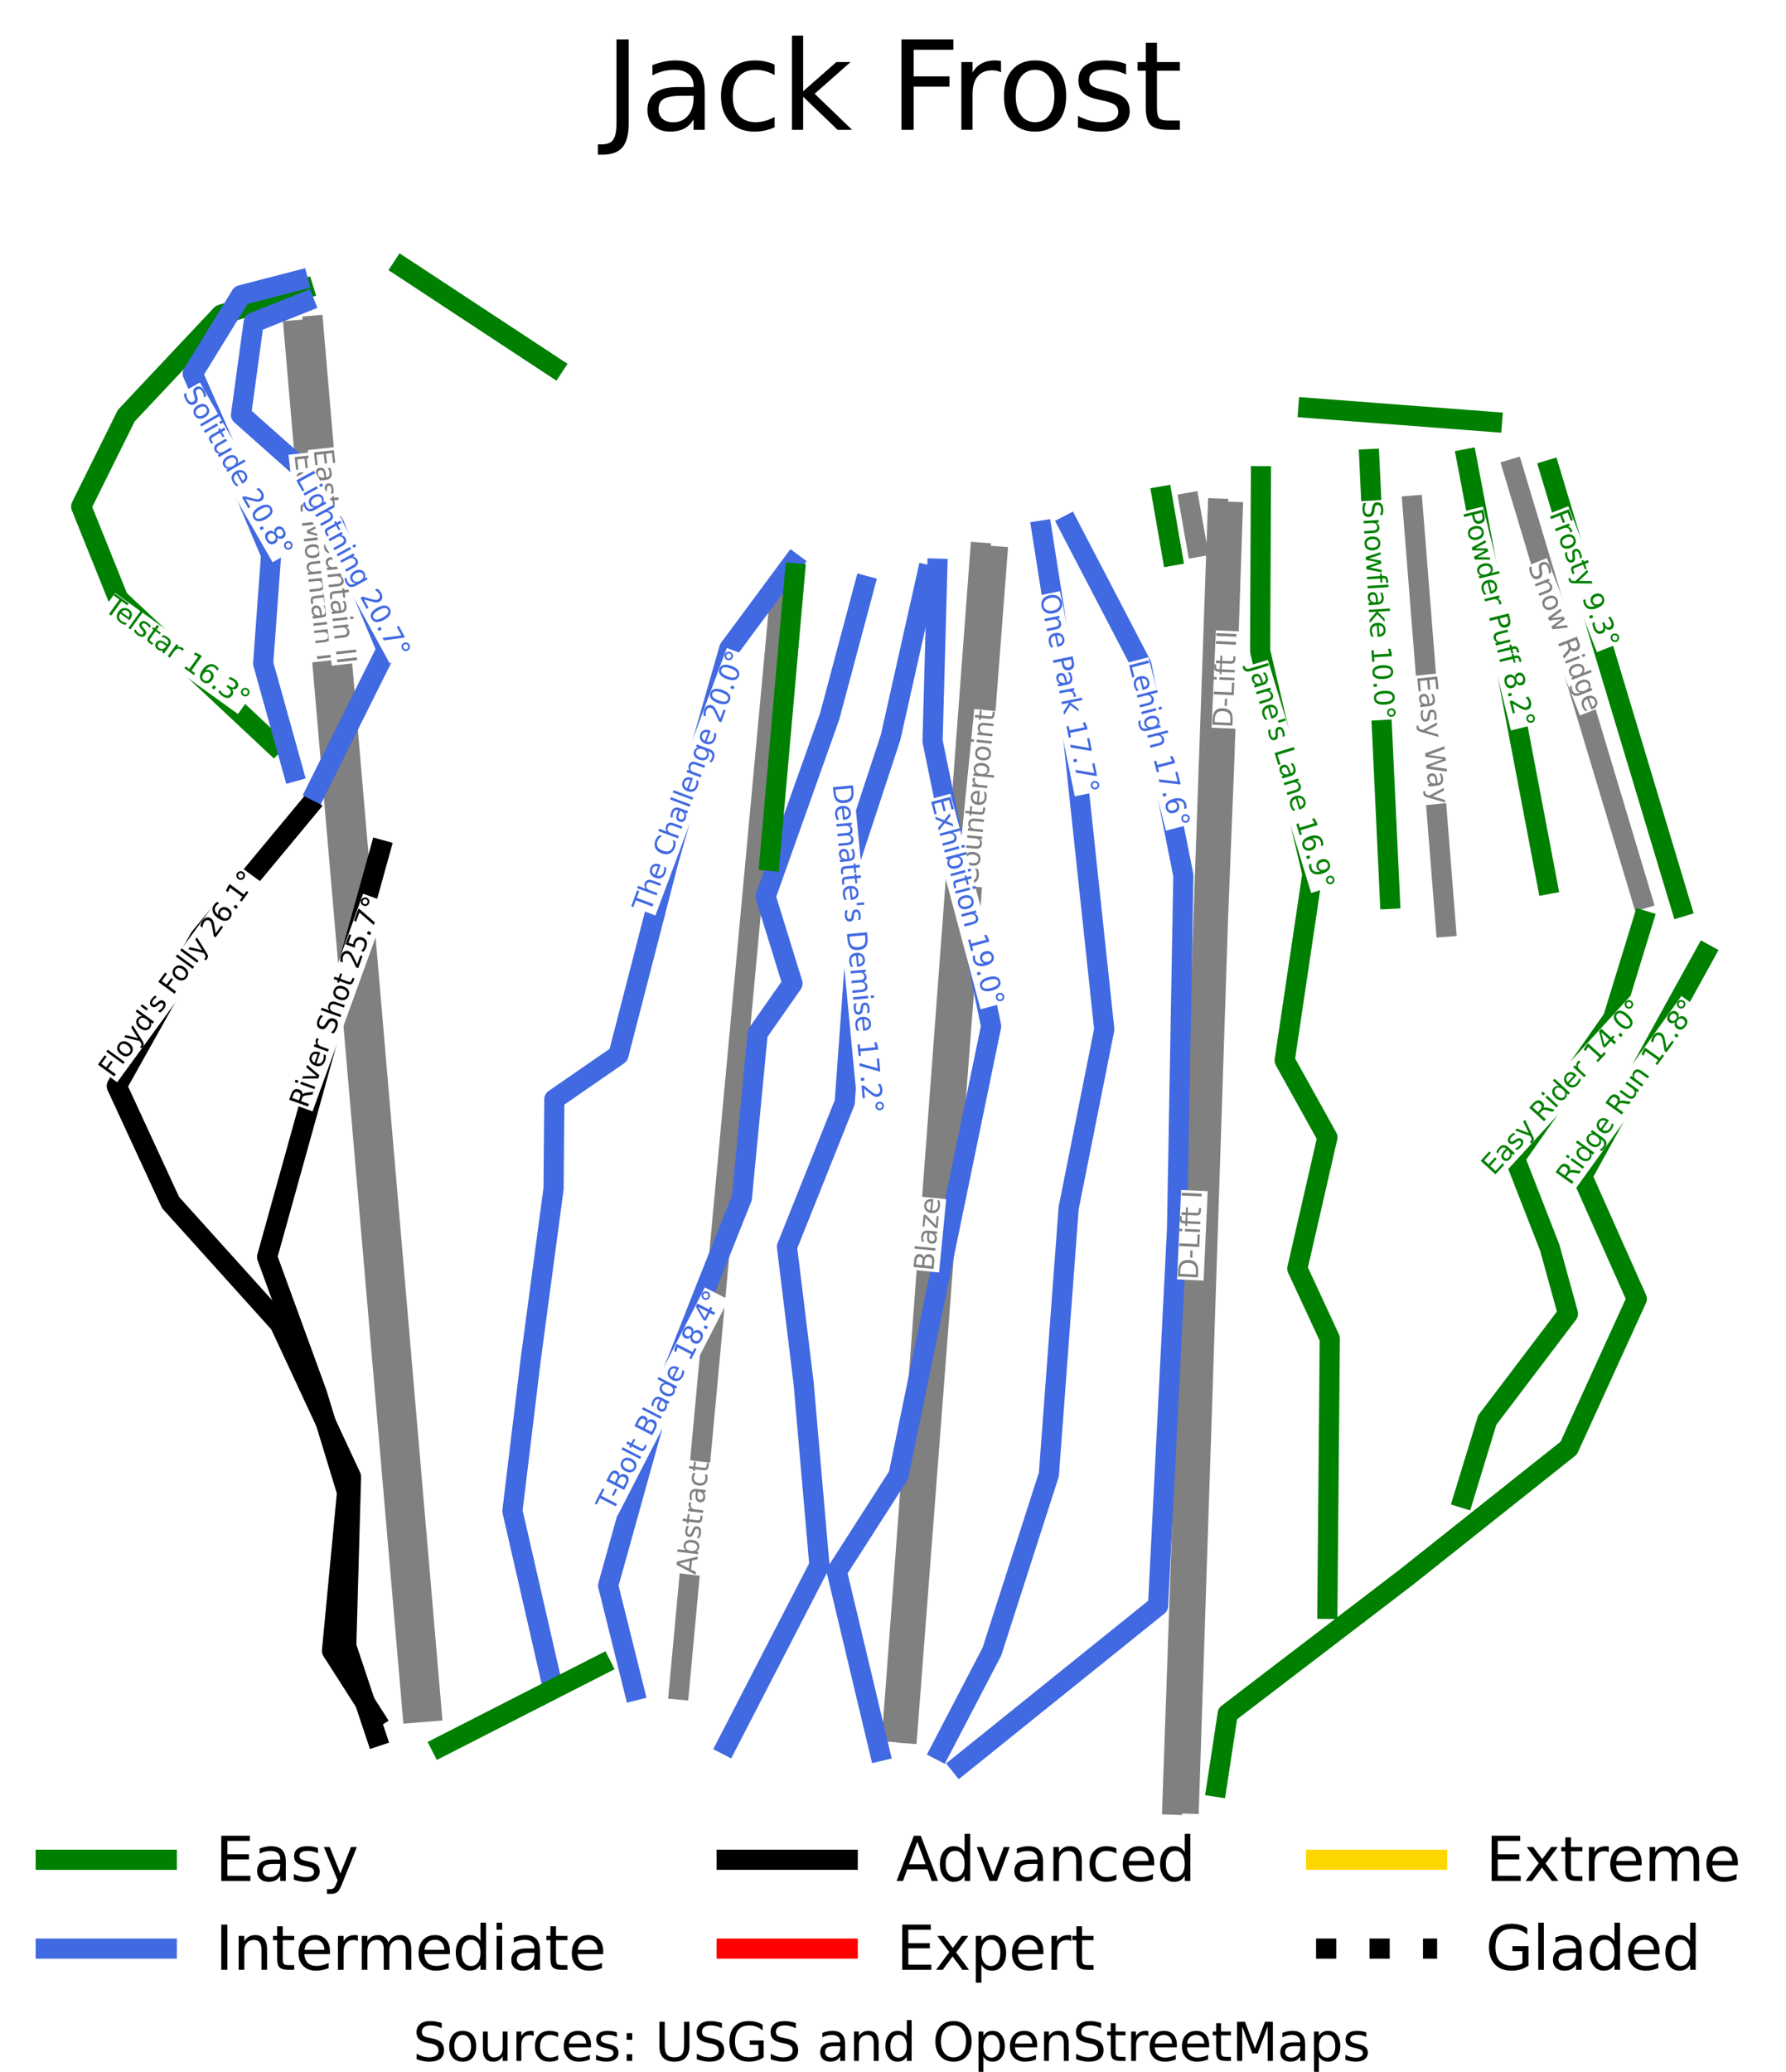 <?xml version="1.0" encoding="utf-8" standalone="no"?>
<!DOCTYPE svg PUBLIC "-//W3C//DTD SVG 1.1//EN"
  "http://www.w3.org/Graphics/SVG/1.1/DTD/svg11.dtd">
<svg height="153.994pt" version="1.1" viewBox="0 0 132.808 153.994" width="132.808pt" xmlns="http://www.w3.org/2000/svg" xmlns:xlink="http://www.w3.org/1999/xlink">
 <defs>
  <style type="text/css">*{stroke-linecap:butt;stroke-linejoin:round;}</style>
 </defs>
 <g id="figure_1">
  <g id="patch_1">
   <path d="M 0 153.994 
L 132.808 153.994 
L 132.808 0 
L 0 0 
z
" style="fill:#ffffff;"/>
  </g>
  <g id="axes_1">
   <g id="line2d_1">
    <path clip-path="url(#p4e7cb9eb5b)" d="M 115.239 34.936 
" style="fill:none;stroke:#008000;stroke-linecap:square;stroke-width:1.5;"/>
   </g>
   <g id="line2d_2">
    <path clip-path="url(#p4e7cb9eb5b)" d="M 115.239 34.936 
" style="fill:none;stroke:#4169e1;stroke-linecap:square;stroke-width:1.5;"/>
   </g>
   <g id="line2d_3">
    <path clip-path="url(#p4e7cb9eb5b)" d="M 115.239 34.936 
" style="fill:none;stroke:#000000;stroke-linecap:square;stroke-width:1.5;"/>
   </g>
   <g id="line2d_4">
    <path clip-path="url(#p4e7cb9eb5b)" d="M 115.239 34.936 
" style="fill:none;stroke:#ff0000;stroke-linecap:square;stroke-width:1.5;"/>
   </g>
   <g id="line2d_5">
    <path clip-path="url(#p4e7cb9eb5b)" d="M 115.239 34.936 
" style="fill:none;stroke:#ffd700;stroke-linecap:square;stroke-width:1.5;"/>
   </g>
   <g id="line2d_6">
    <path clip-path="url(#p4e7cb9eb5b)" d="M 115.239 34.936 
" style="fill:none;stroke:#000000;stroke-dasharray:1.5,2.475;stroke-dashoffset:0;stroke-width:1.5;"/>
   </g>
   <g id="line2d_7">
    <path clip-path="url(#p4e7cb9eb5b)" d="M 107.511 68.879 
L 107.176 64.631 
L 106.793 59.794 
L 106.411 54.956 
L 106.082 50.781 
L 105.752 46.606 
L 105.396 42.094 
L 105.039 37.583 
" style="fill:none;stroke:#808080;stroke-linecap:square;stroke-width:1.5;"/>
   </g>
   <g id="line2d_8">
    <path clip-path="url(#p4e7cb9eb5b)" d="M 91.662 38.051 
L 91.455 44.163 
L 91.24 50.511 
L 91.025 56.859 
L 90.798 62.548 
L 90.571 68.237 
L 90.373 74.286 
L 90.176 80.271 
L 89.979 86.257 
L 89.795 91.866 
L 89.611 97.476 
L 89.437 102.789 
L 89.263 108.103 
L 89.09 113.336 
L 88.918 118.57 
L 88.763 123.302 
L 88.608 128.033 
L 88.41 134.056 
" style="fill:none;stroke:#808080;stroke-linecap:square;stroke-width:1.5;"/>
   </g>
   <g id="line2d_9">
    <path clip-path="url(#p4e7cb9eb5b)" d="M 74.154 41.356 
L 73.882 44.911 
L 73.61 48.466 
L 73.194 53.899 
L 72.779 59.331 
L 72.43 63.881 
L 72.082 68.43 
L 71.786 72.309 
L 71.401 77.343 
L 71.057 81.837 
L 70.713 86.331 
L 70.297 91.777 
L 69.993 95.739 
L 69.69 99.7 
L 69.421 103.219 
L 69.152 106.739 
L 68.839 110.825 
L 68.526 114.911 
L 68.26 118.391 
L 67.994 121.87 
L 67.728 125.349 
L 67.461 128.829 
" style="fill:none;stroke:#808080;stroke-linecap:square;stroke-width:1.5;"/>
   </g>
   <g id="line2d_10">
    <path clip-path="url(#p4e7cb9eb5b)" d="M 90.561 37.8 
L 90.344 43.996 
L 90.12 50.384 
L 89.895 56.773 
L 89.69 62.616 
L 89.485 68.459 
L 89.28 74.303 
L 89.071 80.265 
L 88.862 86.227 
L 88.666 91.814 
L 88.47 97.401 
L 88.283 102.731 
L 88.096 108.06 
L 87.915 113.217 
L 87.734 118.374 
L 87.565 123.183 
L 87.396 127.992 
L 87.181 134.13 
" style="fill:none;stroke:#808080;stroke-linecap:square;stroke-width:1.5;"/>
   </g>
   <g id="line2d_11">
    <path clip-path="url(#p4e7cb9eb5b)" d="M 21.853 24.557 
L 22.228 28.93 
L 22.764 35.169 
L 23.301 41.409 
L 23.608 44.992 
L 23.916 48.576 
L 24.224 52.159 
L 24.532 55.743 
L 24.839 59.326 
L 25.147 62.91 
L 25.455 66.494 
L 25.763 70.077 
L 26.263 75.899 
L 26.763 81.721 
L 27.263 87.544 
L 27.763 93.366 
L 28.243 98.954 
L 28.723 104.543 
L 29.063 108.495 
L 29.402 112.446 
L 29.742 116.398 
L 30.081 120.35 
L 30.38 123.828 
L 30.679 127.306 
" style="fill:none;stroke:#808080;stroke-linecap:square;stroke-width:1.5;"/>
   </g>
   <g id="line2d_12">
    <path clip-path="url(#p4e7cb9eb5b)" d="M 72.886 41.074 
L 72.609 44.795 
L 72.332 48.516 
L 71.932 53.883 
L 71.533 59.25 
L 71.193 63.809 
L 70.854 68.369 
L 70.571 72.179 
L 70.189 77.307 
L 69.853 81.819 
L 69.517 86.33 
L 69.113 91.757 
L 68.818 95.718 
L 68.523 99.679 
L 68.257 103.257 
L 67.99 106.836 
L 67.705 110.657 
L 67.421 114.479 
L 67.156 118.041 
L 66.89 121.603 
L 66.625 125.165 
L 66.36 128.727 
" style="fill:none;stroke:#808080;stroke-linecap:square;stroke-width:1.5;"/>
   </g>
   <g id="line2d_13">
    <path clip-path="url(#p4e7cb9eb5b)" d="M 89.008 40.653 
L 88.428 37.371 
" style="fill:none;stroke:#808080;stroke-linecap:square;stroke-width:1.5;"/>
   </g>
   <g id="line2d_14">
    <path clip-path="url(#p4e7cb9eb5b)" d="M 23.294 24.211 
L 23.681 28.749 
L 24.22 35.052 
L 24.758 41.356 
L 25.162 46.076 
L 25.565 50.796 
L 25.968 55.517 
L 26.372 60.237 
L 26.791 65.148 
L 27.211 70.059 
L 27.709 75.894 
L 28.207 81.729 
L 28.705 87.565 
L 29.204 93.4 
L 29.672 98.883 
L 30.14 104.366 
L 30.477 108.303 
L 30.813 112.239 
L 31.15 116.176 
L 31.486 120.113 
L 31.788 123.652 
L 32.09 127.19 
" style="fill:none;stroke:#808080;stroke-linecap:square;stroke-width:1.5;"/>
   </g>
   <g id="line2d_15">
    <path clip-path="url(#p4e7cb9eb5b)" d="M 112.512 34.869 
L 113.976 39.743 
L 115.115 43.537 
L 116.255 47.331 
L 117.293 50.787 
L 118.33 54.243 
L 119.273 57.382 
L 120.216 60.521 
L 121.159 63.661 
L 122.102 66.8 
" style="fill:none;stroke:#808080;stroke-linecap:square;stroke-width:1.5;"/>
   </g>
   <g id="line2d_16">
    <path clip-path="url(#p4e7cb9eb5b)" d="M 50.497 125.577 
L 50.889 121.328 
L 51.282 117.079 
L 51.675 112.829 
L 52.067 108.58 
L 52.46 104.331 
L 52.852 100.081 
L 53.245 95.832 
L 53.637 91.583 
L 53.986 87.81 
L 54.335 84.037 
L 54.826 78.716 
L 55.317 73.396 
L 55.649 69.807 
L 55.98 66.218 
L 56.312 62.629 
L 56.643 59.04 
L 56.975 55.451 
L 57.307 51.862 
L 57.638 48.273 
L 57.97 44.684 
" style="fill:none;stroke:#808080;stroke-linecap:square;stroke-width:1.5;"/>
   </g>
   <g id="line2d_17">
    <path clip-path="url(#p4e7cb9eb5b)" d="M 115.239 34.936 
L 115.545 35.95 
L 115.85 36.964 
L 116.155 37.978 
L 116.46 38.992 
L 116.766 40.006 
L 117.071 41.02 
L 117.376 42.034 
L 117.681 43.048 
L 117.986 44.062 
L 118.292 45.076 
L 118.597 46.09 
L 118.902 47.104 
L 119.207 48.119 
L 119.513 49.133 
L 119.818 50.147 
L 120.123 51.161 
L 120.428 52.175 
L 120.733 53.189 
L 121.039 54.203 
L 121.344 55.217 
L 121.649 56.231 
L 121.954 57.245 
L 122.26 58.259 
L 122.565 59.273 
L 122.87 60.287 
L 123.175 61.301 
L 123.48 62.315 
L 123.786 63.329 
L 124.091 64.344 
L 124.396 65.358 
L 124.701 66.372 
L 125.007 67.386 
" style="fill:none;stroke:#008000;stroke-linecap:square;stroke-width:1.5;"/>
   </g>
   <g id="line2d_18">
    <path clip-path="url(#p4e7cb9eb5b)" d="M 87.173 41.287 
L 86.982 40.19 
L 86.791 39.093 
L 86.6 37.996 
L 86.409 36.899 
" style="fill:none;stroke:#008000;stroke-linecap:square;stroke-width:1.5;"/>
   </g>
   <g id="line2d_19">
    <path clip-path="url(#p4e7cb9eb5b)" d="M 109.061 34.127 
L 109.249 35.114 
L 109.436 36.101 
L 109.624 37.088 
L 109.811 38.075 
L 109.999 39.062 
L 110.186 40.049 
L 110.374 41.036 
L 110.562 42.023 
L 110.749 43.01 
L 110.937 43.997 
L 111.124 44.984 
L 111.312 45.971 
L 111.499 46.958 
L 111.687 47.945 
L 111.874 48.932 
L 112.062 49.919 
L 112.25 50.906 
L 112.437 51.893 
L 112.625 52.88 
L 112.812 53.867 
L 113 54.854 
L 113.187 55.841 
L 113.375 56.828 
L 113.562 57.815 
L 113.75 58.802 
L 113.938 59.789 
L 114.125 60.776 
L 114.313 61.763 
L 114.5 62.75 
L 114.688 63.737 
L 114.875 64.724 
L 115.063 65.711 
" style="fill:none;stroke:#008000;stroke-linecap:square;stroke-width:1.5;"/>
   </g>
   <g id="line2d_20">
    <path clip-path="url(#p4e7cb9eb5b)" d="M 101.824 34.127 
L 101.872 35.148 
L 101.92 36.17 
L 101.968 37.191 
L 102.016 38.212 
L 102.063 39.234 
L 102.111 40.255 
L 102.159 41.276 
L 102.207 42.297 
L 102.255 43.319 
L 102.302 44.34 
L 102.35 45.361 
L 102.398 46.383 
L 102.446 47.404 
L 102.494 48.425 
L 102.542 49.447 
L 102.589 50.468 
L 102.637 51.489 
L 102.685 52.51 
L 102.733 53.532 
L 102.781 54.553 
L 102.828 55.574 
L 102.876 56.596 
L 102.924 57.617 
L 102.972 58.638 
L 103.02 59.66 
L 103.068 60.681 
L 103.115 61.702 
L 103.163 62.723 
L 103.211 63.745 
L 103.259 64.766 
L 103.307 65.787 
L 103.354 66.809 
" style="fill:none;stroke:#008000;stroke-linecap:square;stroke-width:1.5;"/>
   </g>
   <g id="line2d_21">
    <path clip-path="url(#p4e7cb9eb5b)" d="M 97.293 30.316 
L 99 30.446 
L 100.706 30.576 
L 102.413 30.706 
L 104.119 30.836 
L 105.825 30.966 
L 107.532 31.096 
L 109.238 31.226 
L 110.944 31.356 
" style="fill:none;stroke:#008000;stroke-linecap:square;stroke-width:1.5;"/>
   </g>
   <g id="line2d_22">
    <path clip-path="url(#p4e7cb9eb5b)" d="M 126.771 70.909 
L 126.201 71.941 
L 125.631 72.973 
L 125.061 74.005 
L 124.491 75.037 
L 123.921 76.069 
L 123.351 77.101 
L 122.781 78.133 
L 122.211 79.165 
L 121.641 80.197 
L 121.071 81.229 
L 120.501 82.261 
L 119.931 83.293 
L 119.361 84.325 
L 118.791 85.357 
L 118.221 86.389 
L 117.651 87.421 
L 118.159 88.562 
L 118.666 89.702 
L 119.174 90.843 
L 119.681 91.983 
L 120.189 93.123 
L 120.697 94.264 
L 121.204 95.404 
L 121.712 96.544 
L 121.079 97.93 
L 120.447 99.316 
L 119.814 100.701 
L 119.181 102.087 
L 118.549 103.473 
L 117.916 104.859 
L 117.284 106.244 
L 116.651 107.63 
L 115.143 108.828 
L 113.636 110.026 
L 112.128 111.224 
L 110.62 112.422 
L 109.113 113.62 
L 107.605 114.818 
L 106.097 116.016 
L 104.589 117.214 
L 103.758 117.849 
L 102.927 118.485 
L 102.096 119.12 
L 101.265 119.755 
L 100.434 120.39 
L 99.603 121.025 
L 98.772 121.66 
L 97.941 122.295 
L 97.11 122.93 
L 96.279 123.565 
L 95.448 124.2 
L 94.617 124.835 
L 93.786 125.471 
L 92.955 126.106 
L 92.124 126.741 
L 91.293 127.376 
L 91.087 128.733 
L 90.88 130.089 
L 90.674 131.446 
L 90.468 132.803 
" style="fill:none;stroke:#008000;stroke-linecap:square;stroke-width:1.5;"/>
   </g>
   <g id="line2d_23">
    <path clip-path="url(#p4e7cb9eb5b)" d="M 122.182 68.426 
L 121.623 70.244 
L 121.064 72.063 
L 120.505 73.881 
L 119.946 75.7 
L 119.034 76.999 
L 118.122 78.298 
L 117.21 79.597 
L 116.298 80.896 
L 115.386 82.196 
L 114.474 83.495 
L 113.562 84.794 
L 112.65 86.093 
L 113.297 87.753 
L 113.945 89.413 
L 114.592 91.073 
L 115.239 92.733 
L 115.578 93.96 
L 115.916 95.187 
L 116.255 96.414 
L 116.593 97.641 
L 115.843 98.63 
L 115.092 99.619 
L 114.342 100.608 
L 113.592 101.596 
L 112.842 102.585 
L 112.092 103.574 
L 111.341 104.563 
L 110.591 105.551 
L 110.15 106.995 
L 109.708 108.439 
L 109.267 109.882 
L 108.825 111.326 
" style="fill:none;stroke:#008000;stroke-linecap:square;stroke-width:1.5;"/>
   </g>
   <g id="line2d_24">
    <path clip-path="url(#p4e7cb9eb5b)" d="M 93.764 35.397 
L 93.756 37.021 
L 93.749 38.645 
L 93.742 40.269 
L 93.734 41.893 
L 93.727 43.517 
L 93.719 45.141 
L 93.712 46.765 
L 93.705 48.389 
L 93.947 49.424 
L 94.19 50.46 
L 94.433 51.496 
L 94.675 52.531 
L 94.918 53.567 
L 95.161 54.603 
L 95.403 55.639 
L 95.646 56.674 
L 95.889 57.71 
L 96.131 58.746 
L 96.374 59.781 
L 96.617 60.817 
L 96.859 61.853 
L 97.102 62.889 
L 97.345 63.924 
L 97.587 64.96 
L 97.33 66.692 
L 97.073 68.425 
L 96.815 70.157 
L 96.558 71.889 
L 96.301 73.622 
L 96.043 75.354 
L 95.786 77.086 
L 95.529 78.819 
L 96.323 80.248 
L 97.117 81.676 
L 97.912 83.105 
L 98.706 84.534 
L 98.427 85.754 
L 98.147 86.974 
L 97.867 88.194 
L 97.588 89.414 
L 97.308 90.633 
L 97.029 91.853 
L 96.749 93.073 
L 96.47 94.293 
L 97.073 95.592 
L 97.676 96.891 
L 98.279 98.19 
L 98.883 99.489 
L 98.872 100.744 
L 98.861 102 
L 98.85 103.256 
L 98.839 104.512 
L 98.828 105.768 
L 98.816 107.023 
L 98.805 108.279 
L 98.794 109.535 
L 98.783 110.791 
L 98.772 112.047 
L 98.761 113.302 
L 98.75 114.558 
L 98.739 115.814 
L 98.728 117.07 
L 98.717 118.326 
L 98.706 119.582 
" style="fill:none;stroke:#008000;stroke-linecap:square;stroke-width:1.5;"/>
   </g>
   <g id="line2d_25">
    <path clip-path="url(#p4e7cb9eb5b)" d="M 79.466 39.034 
L 80.142 40.334 
L 80.819 41.633 
L 81.496 42.932 
L 82.172 44.231 
L 82.849 45.531 
L 83.525 46.83 
L 84.202 48.129 
L 84.879 49.429 
L 85.074 50.406 
L 85.268 51.384 
L 85.463 52.362 
L 85.658 53.34 
L 85.853 54.318 
L 86.048 55.296 
L 86.243 56.274 
L 86.438 57.252 
L 86.633 58.23 
L 86.828 59.208 
L 87.022 60.186 
L 87.217 61.164 
L 87.412 62.142 
L 87.607 63.12 
L 87.802 64.098 
L 87.997 65.076 
L 87.967 66.718 
L 87.938 68.36 
L 87.909 70.002 
L 87.879 71.644 
L 87.85 73.286 
L 87.82 74.928 
L 87.791 76.569 
L 87.762 78.211 
L 87.732 79.853 
L 87.703 81.495 
L 87.673 83.137 
L 87.644 84.779 
L 87.615 86.421 
L 87.585 88.063 
L 87.556 89.705 
L 87.526 91.347 
L 87.438 93.097 
L 87.35 94.848 
L 87.262 96.598 
L 87.173 98.348 
L 87.085 100.098 
L 86.997 101.848 
L 86.909 103.598 
L 86.821 105.349 
L 86.732 107.099 
L 86.644 108.849 
L 86.556 110.599 
L 86.468 112.349 
L 86.379 114.1 
L 86.291 115.85 
L 86.203 117.6 
L 86.115 119.35 
L 85.195 120.09 
L 84.276 120.83 
L 83.357 121.57 
L 82.437 122.309 
L 81.518 123.049 
L 80.599 123.789 
L 79.679 124.529 
L 78.76 125.269 
L 77.841 126.008 
L 76.921 126.748 
L 76.002 127.488 
L 75.083 128.228 
L 74.163 128.968 
L 73.244 129.708 
L 72.325 130.447 
L 71.405 131.187 
" style="fill:none;stroke:#4169e1;stroke-linecap:square;stroke-width:1.5;"/>
   </g>
   <g id="line2d_26">
    <path clip-path="url(#p4e7cb9eb5b)" d="M 77.465 39.439 
L 77.737 41.171 
L 78.01 42.903 
L 78.282 44.636 
L 78.554 46.368 
L 78.826 48.1 
L 79.098 49.832 
L 79.37 51.565 
L 79.642 53.297 
L 79.797 54.748 
L 79.951 56.199 
L 80.106 57.649 
L 80.26 59.1 
L 80.415 60.551 
L 80.569 62.001 
L 80.724 63.452 
L 80.878 64.903 
L 81.032 66.354 
L 81.187 67.804 
L 81.341 69.255 
L 81.496 70.706 
L 81.65 72.156 
L 81.805 73.607 
L 81.959 75.058 
L 82.114 76.509 
L 81.783 78.169 
L 81.452 79.829 
L 81.121 81.489 
L 80.79 83.149 
L 80.459 84.809 
L 80.128 86.469 
L 79.797 88.129 
L 79.466 89.789 
L 79.374 91.026 
L 79.282 92.264 
L 79.19 93.502 
L 79.098 94.74 
L 79.006 95.977 
L 78.914 97.215 
L 78.822 98.453 
L 78.73 99.691 
L 78.639 100.929 
L 78.547 102.166 
L 78.455 103.404 
L 78.363 104.642 
L 78.271 105.88 
L 78.179 107.117 
L 78.087 108.355 
L 77.995 109.593 
L 77.466 111.238 
L 76.936 112.884 
L 76.407 114.53 
L 75.877 116.175 
L 75.348 117.821 
L 74.818 119.466 
L 74.289 121.112 
L 73.759 122.757 
L 73.281 123.674 
L 72.803 124.59 
L 72.325 125.507 
L 71.847 126.424 
L 71.369 127.34 
L 70.891 128.257 
L 70.413 129.173 
L 69.935 130.09 
" style="fill:none;stroke:#4169e1;stroke-linecap:square;stroke-width:1.5;"/>
   </g>
   <g id="line2d_27">
    <path clip-path="url(#p4e7cb9eb5b)" d="M 69.699 42.269 
L 69.655 43.871 
L 69.611 45.473 
L 69.566 47.076 
L 69.522 48.678 
L 69.478 50.28 
L 69.434 51.882 
L 69.39 53.485 
L 69.346 55.087 
L 69.618 56.412 
L 69.89 57.736 
L 70.162 59.06 
L 70.434 60.385 
L 70.706 61.709 
L 70.979 63.033 
L 71.251 64.358 
L 71.523 65.682 
L 71.795 67.007 
L 72.067 68.331 
L 72.339 69.655 
L 72.611 70.98 
L 72.884 72.304 
L 73.156 73.628 
L 73.428 74.953 
L 73.7 76.277 
L 73.485 77.32 
L 73.27 78.363 
L 73.055 79.406 
L 72.84 80.449 
L 72.624 81.492 
L 72.409 82.535 
L 72.194 83.577 
L 71.979 84.62 
L 71.764 85.663 
L 71.549 86.706 
L 71.334 87.749 
L 71.119 88.792 
L 70.904 89.835 
L 70.688 90.878 
L 70.473 91.921 
L 70.258 92.964 
L 70.043 94.007 
L 69.828 95.049 
L 69.613 96.092 
L 69.398 97.135 
L 69.183 98.178 
L 68.968 99.221 
L 68.752 100.264 
L 68.537 101.307 
L 68.322 102.35 
L 68.107 103.393 
L 67.892 104.436 
L 67.677 105.478 
L 67.462 106.521 
L 67.247 107.564 
L 67.032 108.607 
L 66.816 109.65 
L 66.243 110.545 
L 65.669 111.44 
L 65.095 112.335 
L 64.521 113.23 
L 63.948 114.125 
L 63.374 115.02 
L 62.8 115.915 
L 62.226 116.81 
L 62.623 118.477 
L 63.021 120.144 
L 63.418 121.812 
L 63.815 123.479 
L 64.212 125.146 
L 64.609 126.813 
L 65.007 128.48 
L 65.404 130.147 
" style="fill:none;stroke:#4169e1;stroke-linecap:square;stroke-width:1.5;"/>
   </g>
   <g id="line2d_28">
    <path clip-path="url(#p4e7cb9eb5b)" d="M 68.934 42.73 
L 68.596 44.239 
L 68.258 45.747 
L 67.919 47.256 
L 67.581 48.764 
L 67.243 50.273 
L 66.904 51.781 
L 66.566 53.29 
L 66.227 54.799 
L 65.845 55.961 
L 65.463 57.122 
L 65.08 58.284 
L 64.698 59.446 
L 64.316 60.608 
L 63.933 61.77 
L 63.551 62.932 
L 63.168 64.094 
L 63.286 65.697 
L 63.404 67.299 
L 63.521 68.902 
L 63.639 70.504 
L 63.536 71.933 
L 63.433 73.362 
L 63.33 74.791 
L 63.227 76.22 
L 63.124 77.649 
L 63.021 79.078 
L 62.918 80.507 
L 62.815 81.936 
L 62.278 83.278 
L 61.741 84.621 
L 61.205 85.963 
L 60.668 87.306 
L 60.131 88.648 
L 59.594 89.991 
L 59.057 91.333 
L 58.52 92.676 
L 58.675 93.939 
L 58.829 95.202 
L 58.983 96.465 
L 59.138 97.728 
L 59.292 98.991 
L 59.446 100.254 
L 59.601 101.517 
L 59.755 102.78 
L 59.902 104.476 
L 60.049 106.172 
L 60.196 107.868 
L 60.344 109.564 
L 60.491 111.26 
L 60.638 112.956 
L 60.785 114.653 
L 60.932 116.349 
L 60.072 118.016 
L 59.211 119.683 
L 58.351 121.35 
L 57.49 123.017 
L 56.63 124.684 
L 55.769 126.352 
L 54.909 128.019 
L 54.048 129.686 
" style="fill:none;stroke:#4169e1;stroke-linecap:square;stroke-width:1.5;"/>
   </g>
   <g id="line2d_29">
    <path clip-path="url(#p4e7cb9eb5b)" d="M 64.286 43.539 
L 63.962 44.751 
L 63.639 45.964 
L 63.315 47.177 
L 62.991 48.389 
L 62.668 49.602 
L 62.344 50.815 
L 62.02 52.027 
L 61.696 53.24 
L 61.101 54.914 
L 60.505 56.589 
L 59.909 58.263 
L 59.314 59.938 
L 58.718 61.612 
L 58.122 63.287 
L 57.527 64.961 
L 56.931 66.636 
L 57.431 68.252 
L 57.931 69.869 
L 58.431 71.485 
L 58.931 73.101 
L 58.284 74.025 
L 57.637 74.949 
L 56.99 75.873 
L 56.343 76.797 
L 56.196 78.327 
L 56.049 79.858 
L 55.902 81.388 
L 55.755 82.918 
L 55.607 84.448 
L 55.46 85.978 
L 55.313 87.508 
L 55.166 89.039 
L 54.504 90.699 
L 53.842 92.359 
L 53.18 94.019 
L 52.518 95.679 
L 52.04 96.891 
L 51.562 98.104 
L 51.084 99.316 
L 50.606 100.529 
L 50.128 101.741 
L 49.65 102.954 
L 49.172 104.166 
L 48.694 105.379 
L 48.26 106.938 
L 47.826 108.496 
L 47.392 110.055 
L 46.958 111.614 
L 46.524 113.173 
L 46.09 114.732 
L 45.656 116.291 
L 45.222 117.85 
L 45.465 118.824 
L 45.708 119.799 
L 45.95 120.773 
L 46.193 121.747 
L 46.436 122.722 
L 46.678 123.696 
L 46.921 124.67 
L 47.164 125.644 
" style="fill:none;stroke:#4169e1;stroke-linecap:square;stroke-width:1.5;"/>
   </g>
   <g id="line2d_30">
    <path clip-path="url(#p4e7cb9eb5b)" d="M 58.931 41.864 
L 58.343 42.658 
L 57.755 43.452 
L 57.167 44.246 
L 56.578 45.04 
L 55.99 45.834 
L 55.402 46.628 
L 54.813 47.422 
L 54.225 48.216 
L 53.942 49.205 
L 53.659 50.193 
L 53.375 51.182 
L 53.092 52.171 
L 52.809 53.16 
L 52.526 54.149 
L 52.243 55.138 
L 51.96 56.126 
L 51.676 57.115 
L 51.393 58.104 
L 51.11 59.093 
L 50.827 60.082 
L 50.544 61.071 
L 50.26 62.059 
L 49.977 63.048 
L 49.694 64.037 
L 49.231 65.834 
L 48.767 67.631 
L 48.304 69.429 
L 47.841 71.226 
L 47.377 73.023 
L 46.914 74.82 
L 46.45 76.617 
L 45.987 78.414 
L 44.795 79.237 
L 43.604 80.06 
L 42.413 80.883 
L 41.221 81.706 
L 41.207 83.366 
L 41.192 85.026 
L 41.178 86.686 
L 41.163 88.346 
L 40.95 89.941 
L 40.736 91.536 
L 40.523 93.131 
L 40.31 94.726 
L 40.096 96.321 
L 39.883 97.916 
L 39.67 99.511 
L 39.456 101.106 
L 39.287 102.506 
L 39.118 103.906 
L 38.949 105.306 
L 38.78 106.706 
L 38.611 108.107 
L 38.441 109.507 
L 38.272 110.907 
L 38.103 112.307 
L 38.449 113.816 
L 38.794 115.324 
L 39.14 116.832 
L 39.486 118.341 
L 39.831 119.849 
L 40.177 121.358 
L 40.522 122.866 
L 40.868 124.374 
" style="fill:none;stroke:#4169e1;stroke-linecap:square;stroke-width:1.5;"/>
   </g>
   <g id="line2d_31">
    <path clip-path="url(#p4e7cb9eb5b)" d="M 57.226 63.979 
L 57.344 62.643 
L 57.461 61.308 
L 57.579 59.973 
L 57.696 58.637 
L 57.814 57.302 
L 57.932 55.967 
L 58.049 54.632 
L 58.167 53.296 
L 58.285 51.961 
L 58.402 50.626 
L 58.52 49.291 
L 58.637 47.955 
L 58.755 46.62 
L 58.873 45.285 
L 58.99 43.95 
L 59.108 42.614 
" style="fill:none;stroke:#008000;stroke-linecap:square;stroke-width:1.5;"/>
   </g>
   <g id="line2d_32">
    <path clip-path="url(#p4e7cb9eb5b)" d="M 32.808 129.802 
L 34.293 129.044 
L 35.779 128.286 
L 37.265 127.528 
L 38.75 126.77 
L 40.236 126.012 
L 41.721 125.254 
L 43.207 124.497 
L 44.693 123.739 
" style="fill:none;stroke:#008000;stroke-linecap:square;stroke-width:1.5;"/>
   </g>
   <g id="line2d_33">
    <path clip-path="url(#p4e7cb9eb5b)" d="M 28.278 63.17 
L 28.015 64.115 
L 27.752 65.061 
L 27.489 66.006 
L 27.226 66.952 
L 26.963 67.897 
L 26.7 68.843 
L 26.437 69.788 
L 26.174 70.734 
L 25.911 71.679 
L 25.648 72.625 
L 25.385 73.57 
L 25.122 74.516 
L 24.859 75.461 
L 24.596 76.407 
L 24.333 77.352 
L 24.07 78.298 
L 23.808 79.243 
L 23.545 80.189 
L 23.282 81.134 
L 23.019 82.08 
L 22.756 83.025 
L 22.493 83.971 
L 22.23 84.916 
L 21.967 85.862 
L 21.704 86.807 
L 21.441 87.753 
L 21.178 88.698 
L 20.915 89.644 
L 20.652 90.589 
L 20.389 91.535 
L 20.126 92.48 
L 19.863 93.426 
L 20.327 94.696 
L 20.79 95.966 
L 21.253 97.237 
L 21.717 98.507 
L 22.18 99.778 
L 22.644 101.048 
L 23.107 102.318 
L 23.57 103.589 
L 24.129 105.422 
L 24.689 107.255 
L 25.248 109.088 
L 25.807 110.921 
L 25.667 112.394 
L 25.527 113.866 
L 25.387 115.338 
L 25.247 116.81 
L 25.107 118.282 
L 24.968 119.754 
L 24.828 121.227 
L 24.688 122.699 
L 25.482 123.94 
L 26.277 125.182 
L 27.071 126.423 
L 27.865 127.664 
" style="fill:none;stroke:#000000;stroke-linecap:square;stroke-width:1.5;"/>
   </g>
   <g id="line2d_34">
    <path clip-path="url(#p4e7cb9eb5b)" d="M 22.923 59.994 
L 21.916 61.207 
L 20.908 62.42 
L 19.901 63.632 
L 18.893 64.845 
L 17.885 66.058 
L 16.878 67.27 
L 15.87 68.483 
L 14.863 69.696 
L 14.09 71.074 
L 13.318 72.453 
L 12.546 73.831 
L 11.774 75.21 
L 11.001 76.589 
L 10.229 77.967 
L 9.457 79.346 
L 8.684 80.724 
L 9.185 81.807 
L 9.685 82.889 
L 10.185 83.972 
L 10.685 85.054 
L 11.185 86.137 
L 11.685 87.219 
L 12.185 88.302 
L 12.686 89.384 
L 13.701 90.51 
L 14.716 91.636 
L 15.73 92.762 
L 16.745 93.888 
L 17.76 95.014 
L 18.775 96.14 
L 19.79 97.266 
L 20.805 98.391 
L 21.467 99.813 
L 22.129 101.235 
L 22.791 102.657 
L 23.453 104.079 
L 24.115 105.5 
L 24.777 106.922 
L 25.439 108.344 
L 26.101 109.766 
L 26.057 111.339 
L 26.012 112.913 
L 25.968 114.486 
L 25.924 116.059 
L 25.88 117.633 
L 25.836 119.206 
L 25.792 120.78 
L 25.747 122.353 
L 26.306 124.027 
L 26.865 125.702 
L 27.424 127.376 
L 27.983 129.05 
" style="fill:none;stroke:#000000;stroke-linecap:square;stroke-width:1.5;"/>
   </g>
   <g id="line2d_35">
    <path clip-path="url(#p4e7cb9eb5b)" d="M 22.57 21.481 
L 21.04 21.958 
L 19.51 22.434 
L 17.981 22.911 
L 16.451 23.387 
L 15.568 24.325 
L 14.686 25.264 
L 13.803 26.202 
L 12.921 27.14 
L 12.038 28.078 
L 11.156 29.016 
L 10.273 29.955 
L 9.391 30.893 
L 8.552 32.582 
L 7.714 34.271 
L 6.875 35.96 
L 6.037 37.649 
L 6.728 39.366 
L 7.419 41.084 
L 8.111 42.802 
L 8.802 44.52 
L 9.523 45.195 
L 10.243 45.87 
L 10.964 46.545 
L 11.685 47.22 
L 12.406 47.895 
L 13.127 48.569 
L 13.847 49.244 
L 14.568 49.919 
L 15.289 50.594 
L 16.01 51.269 
L 16.731 51.944 
L 17.451 52.619 
L 18.172 53.294 
L 18.893 53.969 
L 19.614 54.644 
L 20.335 55.319 
" style="fill:none;stroke:#008000;stroke-linecap:square;stroke-width:1.5;"/>
   </g>
   <g id="line2d_36">
    <path clip-path="url(#p4e7cb9eb5b)" d="M 22.159 20.846 
L 21.099 21.12 
L 20.04 21.394 
L 18.981 21.669 
L 17.922 21.943 
L 17.025 23.401 
L 16.127 24.859 
L 15.23 26.317 
L 14.333 27.776 
L 14.737 28.692 
L 15.142 29.609 
L 15.546 30.525 
L 15.951 31.442 
L 16.355 32.359 
L 16.76 33.275 
L 17.164 34.192 
L 17.569 35.109 
L 18.216 36.639 
L 18.863 38.169 
L 19.511 39.699 
L 20.158 41.229 
L 20.085 42.239 
L 20.011 43.25 
L 19.937 44.26 
L 19.864 45.271 
L 19.79 46.281 
L 19.716 47.292 
L 19.643 48.302 
L 19.569 49.313 
L 19.849 50.316 
L 20.128 51.319 
L 20.408 52.322 
L 20.687 53.326 
L 20.967 54.329 
L 21.246 55.332 
L 21.526 56.335 
L 21.806 57.339 
" style="fill:none;stroke:#4169e1;stroke-linecap:square;stroke-width:1.5;"/>
   </g>
   <g id="line2d_37">
    <path clip-path="url(#p4e7cb9eb5b)" d="M 22.629 22.463 
L 21.688 22.838 
L 20.747 23.214 
L 19.805 23.589 
L 18.864 23.964 
L 18.628 25.682 
L 18.393 27.4 
L 18.157 29.118 
L 17.922 30.836 
L 19.319 32.077 
L 20.716 33.319 
L 22.114 34.56 
L 23.511 35.801 
L 24.166 37.36 
L 24.82 38.919 
L 25.475 40.478 
L 26.13 42.037 
L 26.784 43.596 
L 27.439 45.155 
L 28.094 46.714 
L 28.748 48.273 
L 28.094 49.587 
L 27.439 50.9 
L 26.784 52.214 
L 26.13 53.528 
L 25.475 54.842 
L 24.82 56.155 
L 24.166 57.469 
L 23.511 58.783 
" style="fill:none;stroke:#4169e1;stroke-linecap:square;stroke-width:1.5;"/>
   </g>
   <g id="line2d_38">
    <path clip-path="url(#p4e7cb9eb5b)" d="M 29.925 19.864 
L 31.33 20.788 
L 32.735 21.712 
L 34.139 22.636 
L 35.544 23.56 
L 36.949 24.484 
L 38.354 25.408 
L 39.758 26.332 
L 41.163 27.256 
" style="fill:none;stroke:#008000;stroke-linecap:square;stroke-width:1.5;"/>
   </g>
   <g id="text_1">
    <g id="patch_2">
     <path d="M 104.935 50.257 
L 105.923 59.856 
L 107.888 59.654 
L 106.9 50.055 
z
" style="fill:#ffffff;"/>
    </g>
    <!-- Easy Way -->
    <g style="fill:#808080;" transform="translate(105.37 50.232)rotate(-275.876)scale(0.02 -0.02)">
     <defs>
      <path d="M 628 4666 
L 3578 4666 
L 3578 4134 
L 1259 4134 
L 1259 2753 
L 3481 2753 
L 3481 2222 
L 1259 2222 
L 1259 531 
L 3634 531 
L 3634 0 
L 628 0 
L 628 4666 
z
" id="DejaVuSans-45" transform="scale(0.016)"/>
      <path d="M 2194 1759 
Q 1497 1759 1228 1600 
Q 959 1441 959 1056 
Q 959 750 1161 570 
Q 1363 391 1709 391 
Q 2188 391 2477 730 
Q 2766 1069 2766 1631 
L 2766 1759 
L 2194 1759 
z
M 3341 1997 
L 3341 0 
L 2766 0 
L 2766 531 
Q 2569 213 2275 61 
Q 1981 -91 1556 -91 
Q 1019 -91 701 211 
Q 384 513 384 1019 
Q 384 1609 779 1909 
Q 1175 2209 1959 2209 
L 2766 2209 
L 2766 2266 
Q 2766 2663 2505 2880 
Q 2244 3097 1772 3097 
Q 1472 3097 1187 3025 
Q 903 2953 641 2809 
L 641 3341 
Q 956 3463 1253 3523 
Q 1550 3584 1831 3584 
Q 2591 3584 2966 3190 
Q 3341 2797 3341 1997 
z
" id="DejaVuSans-61" transform="scale(0.016)"/>
      <path d="M 2834 3397 
L 2834 2853 
Q 2591 2978 2328 3040 
Q 2066 3103 1784 3103 
Q 1356 3103 1142 2972 
Q 928 2841 928 2578 
Q 928 2378 1081 2264 
Q 1234 2150 1697 2047 
L 1894 2003 
Q 2506 1872 2764 1633 
Q 3022 1394 3022 966 
Q 3022 478 2636 193 
Q 2250 -91 1575 -91 
Q 1294 -91 989 -36 
Q 684 19 347 128 
L 347 722 
Q 666 556 975 473 
Q 1284 391 1588 391 
Q 1994 391 2212 530 
Q 2431 669 2431 922 
Q 2431 1156 2273 1281 
Q 2116 1406 1581 1522 
L 1381 1569 
Q 847 1681 609 1914 
Q 372 2147 372 2553 
Q 372 3047 722 3315 
Q 1072 3584 1716 3584 
Q 2034 3584 2315 3537 
Q 2597 3491 2834 3397 
z
" id="DejaVuSans-73" transform="scale(0.016)"/>
      <path d="M 2059 -325 
Q 1816 -950 1584 -1140 
Q 1353 -1331 966 -1331 
L 506 -1331 
L 506 -850 
L 844 -850 
Q 1081 -850 1212 -737 
Q 1344 -625 1503 -206 
L 1606 56 
L 191 3500 
L 800 3500 
L 1894 763 
L 2988 3500 
L 3597 3500 
L 2059 -325 
z
" id="DejaVuSans-79" transform="scale(0.016)"/>
      <path id="DejaVuSans-20" transform="scale(0.016)"/>
      <path d="M 213 4666 
L 850 4666 
L 1831 722 
L 2809 4666 
L 3519 4666 
L 4500 722 
L 5478 4666 
L 6119 4666 
L 4947 0 
L 4153 0 
L 3169 4050 
L 2175 0 
L 1381 0 
L 213 4666 
z
" id="DejaVuSans-57" transform="scale(0.016)"/>
     </defs>
     <use xlink:href="#DejaVuSans-45"/>
     <use x="63.184" xlink:href="#DejaVuSans-61"/>
     <use x="124.463" xlink:href="#DejaVuSans-73"/>
     <use x="176.562" xlink:href="#DejaVuSans-79"/>
     <use x="235.742" xlink:href="#DejaVuSans-20"/>
     <use x="267.529" xlink:href="#DejaVuSans-57"/>
     <use x="360.031" xlink:href="#DejaVuSans-61"/>
     <use x="421.311" xlink:href="#DejaVuSans-79"/>
    </g>
   </g>
   <g id="text_2">
    <g id="patch_3">
     <path d="M 92.067 54.171 
L 92.387 46.938 
L 90.413 46.851 
L 90.094 54.084 
z
" style="fill:#ffffff;"/>
    </g>
    <!-- D-Lift II -->
    <g style="fill:#808080;" transform="translate(91.633 54.132)rotate(-87.474)scale(0.02 -0.02)">
     <defs>
      <path d="M 1259 4147 
L 1259 519 
L 2022 519 
Q 2988 519 3436 956 
Q 3884 1394 3884 2338 
Q 3884 3275 3436 3711 
Q 2988 4147 2022 4147 
L 1259 4147 
z
M 628 4666 
L 1925 4666 
Q 3281 4666 3915 4102 
Q 4550 3538 4550 2338 
Q 4550 1131 3912 565 
Q 3275 0 1925 0 
L 628 0 
L 628 4666 
z
" id="DejaVuSans-44" transform="scale(0.016)"/>
      <path d="M 313 2009 
L 1997 2009 
L 1997 1497 
L 313 1497 
L 313 2009 
z
" id="DejaVuSans-2d" transform="scale(0.016)"/>
      <path d="M 628 4666 
L 1259 4666 
L 1259 531 
L 3531 531 
L 3531 0 
L 628 0 
L 628 4666 
z
" id="DejaVuSans-4c" transform="scale(0.016)"/>
      <path d="M 603 3500 
L 1178 3500 
L 1178 0 
L 603 0 
L 603 3500 
z
M 603 4863 
L 1178 4863 
L 1178 4134 
L 603 4134 
L 603 4863 
z
" id="DejaVuSans-69" transform="scale(0.016)"/>
      <path d="M 2375 4863 
L 2375 4384 
L 1825 4384 
Q 1516 4384 1395 4259 
Q 1275 4134 1275 3809 
L 1275 3500 
L 2222 3500 
L 2222 3053 
L 1275 3053 
L 1275 0 
L 697 0 
L 697 3053 
L 147 3053 
L 147 3500 
L 697 3500 
L 697 3744 
Q 697 4328 969 4595 
Q 1241 4863 1831 4863 
L 2375 4863 
z
" id="DejaVuSans-66" transform="scale(0.016)"/>
      <path d="M 1172 4494 
L 1172 3500 
L 2356 3500 
L 2356 3053 
L 1172 3053 
L 1172 1153 
Q 1172 725 1289 603 
Q 1406 481 1766 481 
L 2356 481 
L 2356 0 
L 1766 0 
Q 1100 0 847 248 
Q 594 497 594 1153 
L 594 3053 
L 172 3053 
L 172 3500 
L 594 3500 
L 594 4494 
L 1172 4494 
z
" id="DejaVuSans-74" transform="scale(0.016)"/>
      <path d="M 628 4666 
L 1259 4666 
L 1259 0 
L 628 0 
L 628 4666 
z
" id="DejaVuSans-49" transform="scale(0.016)"/>
     </defs>
     <use xlink:href="#DejaVuSans-44"/>
     <use x="77.002" xlink:href="#DejaVuSans-2d"/>
     <use x="113.086" xlink:href="#DejaVuSans-4c"/>
     <use x="168.799" xlink:href="#DejaVuSans-69"/>
     <use x="196.582" xlink:href="#DejaVuSans-66"/>
     <use x="230.037" xlink:href="#DejaVuSans-74"/>
     <use x="269.246" xlink:href="#DejaVuSans-20"/>
     <use x="301.033" xlink:href="#DejaVuSans-49"/>
     <use x="330.525" xlink:href="#DejaVuSans-49"/>
    </g>
   </g>
   <g id="text_3">
    <g id="patch_4">
     <path d="M 73.11 65.963 
L 74.413 52.895 
L 72.447 52.699 
L 71.145 65.767 
z
" style="fill:#ffffff;"/>
    </g>
    <!-- Counterpoint -->
    <g style="fill:#808080;" transform="translate(72.679 65.9)rotate(-84.309)scale(0.02 -0.02)">
     <defs>
      <path d="M 4122 4306 
L 4122 3641 
Q 3803 3938 3442 4084 
Q 3081 4231 2675 4231 
Q 1875 4231 1450 3742 
Q 1025 3253 1025 2328 
Q 1025 1406 1450 917 
Q 1875 428 2675 428 
Q 3081 428 3442 575 
Q 3803 722 4122 1019 
L 4122 359 
Q 3791 134 3420 21 
Q 3050 -91 2638 -91 
Q 1578 -91 968 557 
Q 359 1206 359 2328 
Q 359 3453 968 4101 
Q 1578 4750 2638 4750 
Q 3056 4750 3426 4639 
Q 3797 4528 4122 4306 
z
" id="DejaVuSans-43" transform="scale(0.016)"/>
      <path d="M 1959 3097 
Q 1497 3097 1228 2736 
Q 959 2375 959 1747 
Q 959 1119 1226 758 
Q 1494 397 1959 397 
Q 2419 397 2687 759 
Q 2956 1122 2956 1747 
Q 2956 2369 2687 2733 
Q 2419 3097 1959 3097 
z
M 1959 3584 
Q 2709 3584 3137 3096 
Q 3566 2609 3566 1747 
Q 3566 888 3137 398 
Q 2709 -91 1959 -91 
Q 1206 -91 779 398 
Q 353 888 353 1747 
Q 353 2609 779 3096 
Q 1206 3584 1959 3584 
z
" id="DejaVuSans-6f" transform="scale(0.016)"/>
      <path d="M 544 1381 
L 544 3500 
L 1119 3500 
L 1119 1403 
Q 1119 906 1312 657 
Q 1506 409 1894 409 
Q 2359 409 2629 706 
Q 2900 1003 2900 1516 
L 2900 3500 
L 3475 3500 
L 3475 0 
L 2900 0 
L 2900 538 
Q 2691 219 2414 64 
Q 2138 -91 1772 -91 
Q 1169 -91 856 284 
Q 544 659 544 1381 
z
M 1991 3584 
L 1991 3584 
z
" id="DejaVuSans-75" transform="scale(0.016)"/>
      <path d="M 3513 2113 
L 3513 0 
L 2938 0 
L 2938 2094 
Q 2938 2591 2744 2837 
Q 2550 3084 2163 3084 
Q 1697 3084 1428 2787 
Q 1159 2491 1159 1978 
L 1159 0 
L 581 0 
L 581 3500 
L 1159 3500 
L 1159 2956 
Q 1366 3272 1645 3428 
Q 1925 3584 2291 3584 
Q 2894 3584 3203 3211 
Q 3513 2838 3513 2113 
z
" id="DejaVuSans-6e" transform="scale(0.016)"/>
      <path d="M 3597 1894 
L 3597 1613 
L 953 1613 
Q 991 1019 1311 708 
Q 1631 397 2203 397 
Q 2534 397 2845 478 
Q 3156 559 3463 722 
L 3463 178 
Q 3153 47 2828 -22 
Q 2503 -91 2169 -91 
Q 1331 -91 842 396 
Q 353 884 353 1716 
Q 353 2575 817 3079 
Q 1281 3584 2069 3584 
Q 2775 3584 3186 3129 
Q 3597 2675 3597 1894 
z
M 3022 2063 
Q 3016 2534 2758 2815 
Q 2500 3097 2075 3097 
Q 1594 3097 1305 2825 
Q 1016 2553 972 2059 
L 3022 2063 
z
" id="DejaVuSans-65" transform="scale(0.016)"/>
      <path d="M 2631 2963 
Q 2534 3019 2420 3045 
Q 2306 3072 2169 3072 
Q 1681 3072 1420 2755 
Q 1159 2438 1159 1844 
L 1159 0 
L 581 0 
L 581 3500 
L 1159 3500 
L 1159 2956 
Q 1341 3275 1631 3429 
Q 1922 3584 2338 3584 
Q 2397 3584 2469 3576 
Q 2541 3569 2628 3553 
L 2631 2963 
z
" id="DejaVuSans-72" transform="scale(0.016)"/>
      <path d="M 1159 525 
L 1159 -1331 
L 581 -1331 
L 581 3500 
L 1159 3500 
L 1159 2969 
Q 1341 3281 1617 3432 
Q 1894 3584 2278 3584 
Q 2916 3584 3314 3078 
Q 3713 2572 3713 1747 
Q 3713 922 3314 415 
Q 2916 -91 2278 -91 
Q 1894 -91 1617 61 
Q 1341 213 1159 525 
z
M 3116 1747 
Q 3116 2381 2855 2742 
Q 2594 3103 2138 3103 
Q 1681 3103 1420 2742 
Q 1159 2381 1159 1747 
Q 1159 1113 1420 752 
Q 1681 391 2138 391 
Q 2594 391 2855 752 
Q 3116 1113 3116 1747 
z
" id="DejaVuSans-70" transform="scale(0.016)"/>
     </defs>
     <use xlink:href="#DejaVuSans-43"/>
     <use x="69.824" xlink:href="#DejaVuSans-6f"/>
     <use x="131.006" xlink:href="#DejaVuSans-75"/>
     <use x="194.385" xlink:href="#DejaVuSans-6e"/>
     <use x="257.764" xlink:href="#DejaVuSans-74"/>
     <use x="296.973" xlink:href="#DejaVuSans-65"/>
     <use x="358.496" xlink:href="#DejaVuSans-72"/>
     <use x="399.609" xlink:href="#DejaVuSans-70"/>
     <use x="463.086" xlink:href="#DejaVuSans-6f"/>
     <use x="524.268" xlink:href="#DejaVuSans-69"/>
     <use x="552.051" xlink:href="#DejaVuSans-6e"/>
     <use x="615.43" xlink:href="#DejaVuSans-74"/>
    </g>
   </g>
   <g id="text_4">
    <g id="patch_5">
     <path d="M 89.501 95.181 
L 89.805 88.538 
L 87.831 88.447 
L 87.527 95.091 
z
" style="fill:#ffffff;"/>
    </g>
    <!-- D-Lift I -->
    <g style="fill:#808080;" transform="translate(89.066 95.141)rotate(-87.379)scale(0.02 -0.02)">
     <use xlink:href="#DejaVuSans-44"/>
     <use x="77.002" xlink:href="#DejaVuSans-2d"/>
     <use x="113.086" xlink:href="#DejaVuSans-4c"/>
     <use x="168.799" xlink:href="#DejaVuSans-69"/>
     <use x="196.582" xlink:href="#DejaVuSans-66"/>
     <use x="230.037" xlink:href="#DejaVuSans-74"/>
     <use x="269.246" xlink:href="#DejaVuSans-20"/>
     <use x="301.033" xlink:href="#DejaVuSans-49"/>
    </g>
   </g>
   <g id="text_5">
    <g id="patch_6">
     <path d="M 21.455 33.8 
L 23.183 49.237 
L 25.146 49.017 
L 23.418 33.58 
z
" style="fill:#ffffff;"/>
    </g>
    <!-- East Mountain I -->
    <g style="fill:#808080;" transform="translate(21.89 33.771)rotate(-276.388)scale(0.02 -0.02)">
     <defs>
      <path d="M 628 4666 
L 1569 4666 
L 2759 1491 
L 3956 4666 
L 4897 4666 
L 4897 0 
L 4281 0 
L 4281 4097 
L 3078 897 
L 2444 897 
L 1241 4097 
L 1241 0 
L 628 0 
L 628 4666 
z
" id="DejaVuSans-4d" transform="scale(0.016)"/>
     </defs>
     <use xlink:href="#DejaVuSans-45"/>
     <use x="63.184" xlink:href="#DejaVuSans-61"/>
     <use x="124.463" xlink:href="#DejaVuSans-73"/>
     <use x="176.562" xlink:href="#DejaVuSans-74"/>
     <use x="215.771" xlink:href="#DejaVuSans-20"/>
     <use x="247.559" xlink:href="#DejaVuSans-4d"/>
     <use x="333.838" xlink:href="#DejaVuSans-6f"/>
     <use x="395.02" xlink:href="#DejaVuSans-75"/>
     <use x="458.398" xlink:href="#DejaVuSans-6e"/>
     <use x="521.777" xlink:href="#DejaVuSans-74"/>
     <use x="560.986" xlink:href="#DejaVuSans-61"/>
     <use x="622.266" xlink:href="#DejaVuSans-69"/>
     <use x="650.049" xlink:href="#DejaVuSans-6e"/>
     <use x="713.428" xlink:href="#DejaVuSans-20"/>
     <use x="745.215" xlink:href="#DejaVuSans-49"/>
    </g>
   </g>
   <g id="text_6">
    <g id="patch_7">
     <path d="M 69.832 94.577 
L 70.36 89.128 
L 68.394 88.938 
L 67.866 94.386 
z
" style="fill:#ffffff;"/>
    </g>
    <!-- Blaze -->
    <g style="fill:#808080;" transform="translate(69.4 94.515)rotate(-84.467)scale(0.02 -0.02)">
     <defs>
      <path d="M 1259 2228 
L 1259 519 
L 2272 519 
Q 2781 519 3026 730 
Q 3272 941 3272 1375 
Q 3272 1813 3026 2020 
Q 2781 2228 2272 2228 
L 1259 2228 
z
M 1259 4147 
L 1259 2741 
L 2194 2741 
Q 2656 2741 2882 2914 
Q 3109 3088 3109 3444 
Q 3109 3797 2882 3972 
Q 2656 4147 2194 4147 
L 1259 4147 
z
M 628 4666 
L 2241 4666 
Q 2963 4666 3353 4366 
Q 3744 4066 3744 3513 
Q 3744 3084 3544 2831 
Q 3344 2578 2956 2516 
Q 3422 2416 3680 2098 
Q 3938 1781 3938 1306 
Q 3938 681 3513 340 
Q 3088 0 2303 0 
L 628 0 
L 628 4666 
z
" id="DejaVuSans-42" transform="scale(0.016)"/>
      <path d="M 603 4863 
L 1178 4863 
L 1178 0 
L 603 0 
L 603 4863 
z
" id="DejaVuSans-6c" transform="scale(0.016)"/>
      <path d="M 353 3500 
L 3084 3500 
L 3084 2975 
L 922 459 
L 3084 459 
L 3084 0 
L 275 0 
L 275 525 
L 2438 3041 
L 353 3041 
L 353 3500 
z
" id="DejaVuSans-7a" transform="scale(0.016)"/>
     </defs>
     <use xlink:href="#DejaVuSans-42"/>
     <use x="68.604" xlink:href="#DejaVuSans-6c"/>
     <use x="96.387" xlink:href="#DejaVuSans-61"/>
     <use x="157.666" xlink:href="#DejaVuSans-7a"/>
     <use x="210.156" xlink:href="#DejaVuSans-65"/>
    </g>
   </g>
   <g id="text_7">
    <g id="patch_8">
     <path d="M 22.885 33.453 
L 24.668 49.477 
L 26.631 49.259 
L 24.848 33.234 
z
" style="fill:#ffffff;"/>
    </g>
    <!-- East Mountain II -->
    <g style="fill:#808080;" transform="translate(23.32 33.424)rotate(-276.349)scale(0.02 -0.02)">
     <use xlink:href="#DejaVuSans-45"/>
     <use x="63.184" xlink:href="#DejaVuSans-61"/>
     <use x="124.463" xlink:href="#DejaVuSans-73"/>
     <use x="176.562" xlink:href="#DejaVuSans-74"/>
     <use x="215.771" xlink:href="#DejaVuSans-20"/>
     <use x="247.559" xlink:href="#DejaVuSans-4d"/>
     <use x="333.838" xlink:href="#DejaVuSans-6f"/>
     <use x="395.02" xlink:href="#DejaVuSans-75"/>
     <use x="458.398" xlink:href="#DejaVuSans-6e"/>
     <use x="521.777" xlink:href="#DejaVuSans-74"/>
     <use x="560.986" xlink:href="#DejaVuSans-61"/>
     <use x="622.266" xlink:href="#DejaVuSans-69"/>
     <use x="650.049" xlink:href="#DejaVuSans-6e"/>
     <use x="713.428" xlink:href="#DejaVuSans-20"/>
     <use x="745.215" xlink:href="#DejaVuSans-49"/>
     <use x="774.707" xlink:href="#DejaVuSans-49"/>
    </g>
   </g>
   <g id="text_8">
    <g id="patch_9">
     <path d="M 113.188 42.203 
L 117.482 53.18 
L 119.322 52.46 
L 115.028 41.483 
z
" style="fill:#ffffff;"/>
    </g>
    <!-- Snow Ridge -->
    <g style="fill:#808080;" transform="translate(113.601 42.062)rotate(-291.365)scale(0.02 -0.02)">
     <defs>
      <path d="M 3425 4513 
L 3425 3897 
Q 3066 4069 2747 4153 
Q 2428 4238 2131 4238 
Q 1616 4238 1336 4038 
Q 1056 3838 1056 3469 
Q 1056 3159 1242 3001 
Q 1428 2844 1947 2747 
L 2328 2669 
Q 3034 2534 3370 2195 
Q 3706 1856 3706 1288 
Q 3706 609 3251 259 
Q 2797 -91 1919 -91 
Q 1588 -91 1214 -16 
Q 841 59 441 206 
L 441 856 
Q 825 641 1194 531 
Q 1563 422 1919 422 
Q 2459 422 2753 634 
Q 3047 847 3047 1241 
Q 3047 1584 2836 1778 
Q 2625 1972 2144 2069 
L 1759 2144 
Q 1053 2284 737 2584 
Q 422 2884 422 3419 
Q 422 4038 858 4394 
Q 1294 4750 2059 4750 
Q 2388 4750 2728 4690 
Q 3069 4631 3425 4513 
z
" id="DejaVuSans-53" transform="scale(0.016)"/>
      <path d="M 269 3500 
L 844 3500 
L 1563 769 
L 2278 3500 
L 2956 3500 
L 3675 769 
L 4391 3500 
L 4966 3500 
L 4050 0 
L 3372 0 
L 2619 2869 
L 1863 0 
L 1184 0 
L 269 3500 
z
" id="DejaVuSans-77" transform="scale(0.016)"/>
      <path d="M 2841 2188 
Q 3044 2119 3236 1894 
Q 3428 1669 3622 1275 
L 4263 0 
L 3584 0 
L 2988 1197 
Q 2756 1666 2539 1819 
Q 2322 1972 1947 1972 
L 1259 1972 
L 1259 0 
L 628 0 
L 628 4666 
L 2053 4666 
Q 2853 4666 3247 4331 
Q 3641 3997 3641 3322 
Q 3641 2881 3436 2590 
Q 3231 2300 2841 2188 
z
M 1259 4147 
L 1259 2491 
L 2053 2491 
Q 2509 2491 2742 2702 
Q 2975 2913 2975 3322 
Q 2975 3731 2742 3939 
Q 2509 4147 2053 4147 
L 1259 4147 
z
" id="DejaVuSans-52" transform="scale(0.016)"/>
      <path d="M 2906 2969 
L 2906 4863 
L 3481 4863 
L 3481 0 
L 2906 0 
L 2906 525 
Q 2725 213 2448 61 
Q 2172 -91 1784 -91 
Q 1150 -91 751 415 
Q 353 922 353 1747 
Q 353 2572 751 3078 
Q 1150 3584 1784 3584 
Q 2172 3584 2448 3432 
Q 2725 3281 2906 2969 
z
M 947 1747 
Q 947 1113 1208 752 
Q 1469 391 1925 391 
Q 2381 391 2643 752 
Q 2906 1113 2906 1747 
Q 2906 2381 2643 2742 
Q 2381 3103 1925 3103 
Q 1469 3103 1208 2742 
Q 947 2381 947 1747 
z
" id="DejaVuSans-64" transform="scale(0.016)"/>
      <path d="M 2906 1791 
Q 2906 2416 2648 2759 
Q 2391 3103 1925 3103 
Q 1463 3103 1205 2759 
Q 947 2416 947 1791 
Q 947 1169 1205 825 
Q 1463 481 1925 481 
Q 2391 481 2648 825 
Q 2906 1169 2906 1791 
z
M 3481 434 
Q 3481 -459 3084 -895 
Q 2688 -1331 1869 -1331 
Q 1566 -1331 1297 -1286 
Q 1028 -1241 775 -1147 
L 775 -588 
Q 1028 -725 1275 -790 
Q 1522 -856 1778 -856 
Q 2344 -856 2625 -561 
Q 2906 -266 2906 331 
L 2906 616 
Q 2728 306 2450 153 
Q 2172 0 1784 0 
Q 1141 0 747 490 
Q 353 981 353 1791 
Q 353 2603 747 3093 
Q 1141 3584 1784 3584 
Q 2172 3584 2450 3431 
Q 2728 3278 2906 2969 
L 2906 3500 
L 3481 3500 
L 3481 434 
z
" id="DejaVuSans-67" transform="scale(0.016)"/>
     </defs>
     <use xlink:href="#DejaVuSans-53"/>
     <use x="63.477" xlink:href="#DejaVuSans-6e"/>
     <use x="126.855" xlink:href="#DejaVuSans-6f"/>
     <use x="188.037" xlink:href="#DejaVuSans-77"/>
     <use x="269.824" xlink:href="#DejaVuSans-20"/>
     <use x="301.611" xlink:href="#DejaVuSans-52"/>
     <use x="371.094" xlink:href="#DejaVuSans-69"/>
     <use x="398.877" xlink:href="#DejaVuSans-64"/>
     <use x="462.354" xlink:href="#DejaVuSans-67"/>
     <use x="525.83" xlink:href="#DejaVuSans-65"/>
    </g>
   </g>
   <g id="text_9">
    <g id="patch_10">
     <path d="M 52.151 117.135 
L 53.159 108.76 
L 51.198 108.524 
L 50.19 116.899 
z
" style="fill:#ffffff;"/>
    </g>
    <!-- Abstract -->
    <g style="fill:#808080;" transform="translate(51.721 117.063)rotate(-83.139)scale(0.02 -0.02)">
     <defs>
      <path d="M 2188 4044 
L 1331 1722 
L 3047 1722 
L 2188 4044 
z
M 1831 4666 
L 2547 4666 
L 4325 0 
L 3669 0 
L 3244 1197 
L 1141 1197 
L 716 0 
L 50 0 
L 1831 4666 
z
" id="DejaVuSans-41" transform="scale(0.016)"/>
      <path d="M 3116 1747 
Q 3116 2381 2855 2742 
Q 2594 3103 2138 3103 
Q 1681 3103 1420 2742 
Q 1159 2381 1159 1747 
Q 1159 1113 1420 752 
Q 1681 391 2138 391 
Q 2594 391 2855 752 
Q 3116 1113 3116 1747 
z
M 1159 2969 
Q 1341 3281 1617 3432 
Q 1894 3584 2278 3584 
Q 2916 3584 3314 3078 
Q 3713 2572 3713 1747 
Q 3713 922 3314 415 
Q 2916 -91 2278 -91 
Q 1894 -91 1617 61 
Q 1341 213 1159 525 
L 1159 0 
L 581 0 
L 581 4863 
L 1159 4863 
L 1159 2969 
z
" id="DejaVuSans-62" transform="scale(0.016)"/>
      <path d="M 3122 3366 
L 3122 2828 
Q 2878 2963 2633 3030 
Q 2388 3097 2138 3097 
Q 1578 3097 1268 2742 
Q 959 2388 959 1747 
Q 959 1106 1268 751 
Q 1578 397 2138 397 
Q 2388 397 2633 464 
Q 2878 531 3122 666 
L 3122 134 
Q 2881 22 2623 -34 
Q 2366 -91 2075 -91 
Q 1284 -91 818 406 
Q 353 903 353 1747 
Q 353 2603 823 3093 
Q 1294 3584 2113 3584 
Q 2378 3584 2631 3529 
Q 2884 3475 3122 3366 
z
" id="DejaVuSans-63" transform="scale(0.016)"/>
     </defs>
     <use xlink:href="#DejaVuSans-41"/>
     <use x="68.408" xlink:href="#DejaVuSans-62"/>
     <use x="131.885" xlink:href="#DejaVuSans-73"/>
     <use x="183.984" xlink:href="#DejaVuSans-74"/>
     <use x="223.193" xlink:href="#DejaVuSans-72"/>
     <use x="264.307" xlink:href="#DejaVuSans-61"/>
     <use x="325.586" xlink:href="#DejaVuSans-63"/>
     <use x="380.566" xlink:href="#DejaVuSans-74"/>
    </g>
   </g>
   <g id="text_10">
    <g id="patch_11">
     <path d="M 114.777 38.348 
L 118.746 48.47 
L 120.585 47.749 
L 116.617 37.627 
z
" style="fill:#ffffff;"/>
    </g>
    <!-- Frosty 9.3° -->
    <g style="fill:#008000;" transform="translate(115.191 38.207)rotate(-291.407)scale(0.02 -0.02)">
     <defs>
      <path d="M 628 4666 
L 3309 4666 
L 3309 4134 
L 1259 4134 
L 1259 2759 
L 3109 2759 
L 3109 2228 
L 1259 2228 
L 1259 0 
L 628 0 
L 628 4666 
z
" id="DejaVuSans-46" transform="scale(0.016)"/>
      <path d="M 703 97 
L 703 672 
Q 941 559 1184 500 
Q 1428 441 1663 441 
Q 2288 441 2617 861 
Q 2947 1281 2994 2138 
Q 2813 1869 2534 1725 
Q 2256 1581 1919 1581 
Q 1219 1581 811 2004 
Q 403 2428 403 3163 
Q 403 3881 828 4315 
Q 1253 4750 1959 4750 
Q 2769 4750 3195 4129 
Q 3622 3509 3622 2328 
Q 3622 1225 3098 567 
Q 2575 -91 1691 -91 
Q 1453 -91 1209 -44 
Q 966 3 703 97 
z
M 1959 2075 
Q 2384 2075 2632 2365 
Q 2881 2656 2881 3163 
Q 2881 3666 2632 3958 
Q 2384 4250 1959 4250 
Q 1534 4250 1286 3958 
Q 1038 3666 1038 3163 
Q 1038 2656 1286 2365 
Q 1534 2075 1959 2075 
z
" id="DejaVuSans-39" transform="scale(0.016)"/>
      <path d="M 684 794 
L 1344 794 
L 1344 0 
L 684 0 
L 684 794 
z
" id="DejaVuSans-2e" transform="scale(0.016)"/>
      <path d="M 2597 2516 
Q 3050 2419 3304 2112 
Q 3559 1806 3559 1356 
Q 3559 666 3084 287 
Q 2609 -91 1734 -91 
Q 1441 -91 1130 -33 
Q 819 25 488 141 
L 488 750 
Q 750 597 1062 519 
Q 1375 441 1716 441 
Q 2309 441 2620 675 
Q 2931 909 2931 1356 
Q 2931 1769 2642 2001 
Q 2353 2234 1838 2234 
L 1294 2234 
L 1294 2753 
L 1863 2753 
Q 2328 2753 2575 2939 
Q 2822 3125 2822 3475 
Q 2822 3834 2567 4026 
Q 2313 4219 1838 4219 
Q 1578 4219 1281 4162 
Q 984 4106 628 3988 
L 628 4550 
Q 988 4650 1302 4700 
Q 1616 4750 1894 4750 
Q 2613 4750 3031 4423 
Q 3450 4097 3450 3541 
Q 3450 3153 3228 2886 
Q 3006 2619 2597 2516 
z
" id="DejaVuSans-33" transform="scale(0.016)"/>
      <path d="M 1600 4347 
Q 1350 4347 1178 4173 
Q 1006 4000 1006 3750 
Q 1006 3503 1178 3333 
Q 1350 3163 1600 3163 
Q 1850 3163 2022 3333 
Q 2194 3503 2194 3750 
Q 2194 3997 2020 4172 
Q 1847 4347 1600 4347 
z
M 1600 4750 
Q 1800 4750 1984 4673 
Q 2169 4597 2303 4453 
Q 2447 4313 2519 4134 
Q 2591 3956 2591 3750 
Q 2591 3338 2302 3052 
Q 2013 2766 1594 2766 
Q 1172 2766 890 3047 
Q 609 3328 609 3750 
Q 609 4169 896 4459 
Q 1184 4750 1600 4750 
z
" id="DejaVuSans-b0" transform="scale(0.016)"/>
     </defs>
     <use xlink:href="#DejaVuSans-46"/>
     <use x="50.27" xlink:href="#DejaVuSans-72"/>
     <use x="89.133" xlink:href="#DejaVuSans-6f"/>
     <use x="150.314" xlink:href="#DejaVuSans-73"/>
     <use x="202.414" xlink:href="#DejaVuSans-74"/>
     <use x="241.623" xlink:href="#DejaVuSans-79"/>
     <use x="300.803" xlink:href="#DejaVuSans-20"/>
     <use x="332.59" xlink:href="#DejaVuSans-39"/>
     <use x="396.213" xlink:href="#DejaVuSans-2e"/>
     <use x="428" xlink:href="#DejaVuSans-33"/>
     <use x="491.623" xlink:href="#DejaVuSans-b0"/>
    </g>
   </g>
   <g id="text_11">
    <g id="patch_12">
     <path d="M 108.352 38.126 
L 112.353 54.292 
L 114.271 53.817 
L 110.27 37.651 
z
" style="fill:#ffffff;"/>
    </g>
    <!-- Powder Puff 8.2° -->
    <g style="fill:#008000;" transform="translate(108.78 38.04)rotate(-283.901)scale(0.02 -0.02)">
     <defs>
      <path d="M 1259 4147 
L 1259 2394 
L 2053 2394 
Q 2494 2394 2734 2622 
Q 2975 2850 2975 3272 
Q 2975 3691 2734 3919 
Q 2494 4147 2053 4147 
L 1259 4147 
z
M 628 4666 
L 2053 4666 
Q 2838 4666 3239 4311 
Q 3641 3956 3641 3272 
Q 3641 2581 3239 2228 
Q 2838 1875 2053 1875 
L 1259 1875 
L 1259 0 
L 628 0 
L 628 4666 
z
" id="DejaVuSans-50" transform="scale(0.016)"/>
      <path d="M 2034 2216 
Q 1584 2216 1326 1975 
Q 1069 1734 1069 1313 
Q 1069 891 1326 650 
Q 1584 409 2034 409 
Q 2484 409 2743 651 
Q 3003 894 3003 1313 
Q 3003 1734 2745 1975 
Q 2488 2216 2034 2216 
z
M 1403 2484 
Q 997 2584 770 2862 
Q 544 3141 544 3541 
Q 544 4100 942 4425 
Q 1341 4750 2034 4750 
Q 2731 4750 3128 4425 
Q 3525 4100 3525 3541 
Q 3525 3141 3298 2862 
Q 3072 2584 2669 2484 
Q 3125 2378 3379 2068 
Q 3634 1759 3634 1313 
Q 3634 634 3220 271 
Q 2806 -91 2034 -91 
Q 1263 -91 848 271 
Q 434 634 434 1313 
Q 434 1759 690 2068 
Q 947 2378 1403 2484 
z
M 1172 3481 
Q 1172 3119 1398 2916 
Q 1625 2713 2034 2713 
Q 2441 2713 2670 2916 
Q 2900 3119 2900 3481 
Q 2900 3844 2670 4047 
Q 2441 4250 2034 4250 
Q 1625 4250 1398 4047 
Q 1172 3844 1172 3481 
z
" id="DejaVuSans-38" transform="scale(0.016)"/>
      <path d="M 1228 531 
L 3431 531 
L 3431 0 
L 469 0 
L 469 531 
Q 828 903 1448 1529 
Q 2069 2156 2228 2338 
Q 2531 2678 2651 2914 
Q 2772 3150 2772 3378 
Q 2772 3750 2511 3984 
Q 2250 4219 1831 4219 
Q 1534 4219 1204 4116 
Q 875 4013 500 3803 
L 500 4441 
Q 881 4594 1212 4672 
Q 1544 4750 1819 4750 
Q 2544 4750 2975 4387 
Q 3406 4025 3406 3419 
Q 3406 3131 3298 2873 
Q 3191 2616 2906 2266 
Q 2828 2175 2409 1742 
Q 1991 1309 1228 531 
z
" id="DejaVuSans-32" transform="scale(0.016)"/>
     </defs>
     <use xlink:href="#DejaVuSans-50"/>
     <use x="56.678" xlink:href="#DejaVuSans-6f"/>
     <use x="117.859" xlink:href="#DejaVuSans-77"/>
     <use x="199.646" xlink:href="#DejaVuSans-64"/>
     <use x="263.123" xlink:href="#DejaVuSans-65"/>
     <use x="324.646" xlink:href="#DejaVuSans-72"/>
     <use x="365.76" xlink:href="#DejaVuSans-20"/>
     <use x="397.547" xlink:href="#DejaVuSans-50"/>
     <use x="456.1" xlink:href="#DejaVuSans-75"/>
     <use x="519.479" xlink:href="#DejaVuSans-66"/>
     <use x="554.684" xlink:href="#DejaVuSans-66"/>
     <use x="589.889" xlink:href="#DejaVuSans-20"/>
     <use x="621.676" xlink:href="#DejaVuSans-38"/>
     <use x="685.299" xlink:href="#DejaVuSans-2e"/>
     <use x="717.086" xlink:href="#DejaVuSans-32"/>
     <use x="780.709" xlink:href="#DejaVuSans-b0"/>
    </g>
   </g>
   <g id="text_12">
    <g id="patch_13">
     <path d="M 100.867 37.273 
L 101.861 53.57 
L 103.833 53.45 
L 102.839 37.153 
z
" style="fill:#ffffff;"/>
    </g>
    <!-- Snowflake 10.0° -->
    <g style="fill:#008000;" transform="translate(101.304 37.267)rotate(-273.489)scale(0.02 -0.02)">
     <defs>
      <path d="M 581 4863 
L 1159 4863 
L 1159 1991 
L 2875 3500 
L 3609 3500 
L 1753 1863 
L 3688 0 
L 2938 0 
L 1159 1709 
L 1159 0 
L 581 0 
L 581 4863 
z
" id="DejaVuSans-6b" transform="scale(0.016)"/>
      <path d="M 794 531 
L 1825 531 
L 1825 4091 
L 703 3866 
L 703 4441 
L 1819 4666 
L 2450 4666 
L 2450 531 
L 3481 531 
L 3481 0 
L 794 0 
L 794 531 
z
" id="DejaVuSans-31" transform="scale(0.016)"/>
      <path d="M 2034 4250 
Q 1547 4250 1301 3770 
Q 1056 3291 1056 2328 
Q 1056 1369 1301 889 
Q 1547 409 2034 409 
Q 2525 409 2770 889 
Q 3016 1369 3016 2328 
Q 3016 3291 2770 3770 
Q 2525 4250 2034 4250 
z
M 2034 4750 
Q 2819 4750 3233 4129 
Q 3647 3509 3647 2328 
Q 3647 1150 3233 529 
Q 2819 -91 2034 -91 
Q 1250 -91 836 529 
Q 422 1150 422 2328 
Q 422 3509 836 4129 
Q 1250 4750 2034 4750 
z
" id="DejaVuSans-30" transform="scale(0.016)"/>
     </defs>
     <use xlink:href="#DejaVuSans-53"/>
     <use x="63.477" xlink:href="#DejaVuSans-6e"/>
     <use x="126.855" xlink:href="#DejaVuSans-6f"/>
     <use x="188.037" xlink:href="#DejaVuSans-77"/>
     <use x="269.824" xlink:href="#DejaVuSans-66"/>
     <use x="305.029" xlink:href="#DejaVuSans-6c"/>
     <use x="332.812" xlink:href="#DejaVuSans-61"/>
     <use x="394.092" xlink:href="#DejaVuSans-6b"/>
     <use x="448.377" xlink:href="#DejaVuSans-65"/>
     <use x="509.9" xlink:href="#DejaVuSans-20"/>
     <use x="541.688" xlink:href="#DejaVuSans-31"/>
     <use x="605.311" xlink:href="#DejaVuSans-30"/>
     <use x="668.934" xlink:href="#DejaVuSans-2e"/>
     <use x="700.721" xlink:href="#DejaVuSans-30"/>
     <use x="764.344" xlink:href="#DejaVuSans-b0"/>
    </g>
   </g>
   <g id="text_13">
    <g id="patch_14">
     <path d="M 117.11 88.428 
L 126.637 75.184 
L 125.033 74.03 
L 115.506 87.274 
z
" style="fill:#ffffff;"/>
    </g>
    <!-- Ridge Run 12.8° -->
    <g style="fill:#008000;" transform="translate(116.768 88.157)rotate(-54.271)scale(0.02 -0.02)">
     <use xlink:href="#DejaVuSans-52"/>
     <use x="69.482" xlink:href="#DejaVuSans-69"/>
     <use x="97.266" xlink:href="#DejaVuSans-64"/>
     <use x="160.742" xlink:href="#DejaVuSans-67"/>
     <use x="224.219" xlink:href="#DejaVuSans-65"/>
     <use x="285.742" xlink:href="#DejaVuSans-20"/>
     <use x="317.529" xlink:href="#DejaVuSans-52"/>
     <use x="382.512" xlink:href="#DejaVuSans-75"/>
     <use x="445.891" xlink:href="#DejaVuSans-6e"/>
     <use x="509.27" xlink:href="#DejaVuSans-20"/>
     <use x="541.057" xlink:href="#DejaVuSans-31"/>
     <use x="604.68" xlink:href="#DejaVuSans-32"/>
     <use x="668.303" xlink:href="#DejaVuSans-2e"/>
     <use x="700.09" xlink:href="#DejaVuSans-38"/>
     <use x="763.713" xlink:href="#DejaVuSans-b0"/>
    </g>
   </g>
   <g id="text_14">
    <g id="patch_15">
     <path d="M 111.376 87.743 
L 122.677 75.383 
L 121.219 74.05 
L 109.918 86.41 
z
" style="fill:#ffffff;"/>
    </g>
    <!-- Easy Rider 14.0° -->
    <g style="fill:#008000;" transform="translate(111.068 87.434)rotate(-47.561)scale(0.02 -0.02)">
     <defs>
      <path d="M 2419 4116 
L 825 1625 
L 2419 1625 
L 2419 4116 
z
M 2253 4666 
L 3047 4666 
L 3047 1625 
L 3713 1625 
L 3713 1100 
L 3047 1100 
L 3047 0 
L 2419 0 
L 2419 1100 
L 313 1100 
L 313 1709 
L 2253 4666 
z
" id="DejaVuSans-34" transform="scale(0.016)"/>
     </defs>
     <use xlink:href="#DejaVuSans-45"/>
     <use x="63.184" xlink:href="#DejaVuSans-61"/>
     <use x="124.463" xlink:href="#DejaVuSans-73"/>
     <use x="176.562" xlink:href="#DejaVuSans-79"/>
     <use x="235.742" xlink:href="#DejaVuSans-20"/>
     <use x="267.529" xlink:href="#DejaVuSans-52"/>
     <use x="337.012" xlink:href="#DejaVuSans-69"/>
     <use x="364.795" xlink:href="#DejaVuSans-64"/>
     <use x="428.271" xlink:href="#DejaVuSans-65"/>
     <use x="489.795" xlink:href="#DejaVuSans-72"/>
     <use x="530.908" xlink:href="#DejaVuSans-20"/>
     <use x="562.695" xlink:href="#DejaVuSans-31"/>
     <use x="626.318" xlink:href="#DejaVuSans-34"/>
     <use x="689.941" xlink:href="#DejaVuSans-2e"/>
     <use x="721.729" xlink:href="#DejaVuSans-30"/>
     <use x="785.352" xlink:href="#DejaVuSans-b0"/>
    </g>
   </g>
   <g id="text_15">
    <g id="patch_16">
     <path d="M 92.389 49.626 
L 97.499 66.371 
L 99.389 65.794 
L 94.278 49.049 
z
" style="fill:#ffffff;"/>
    </g>
    <!-- Jane's Lane 16.9° -->
    <g style="fill:#008000;" transform="translate(92.812 49.517)rotate(-286.971)scale(0.02 -0.02)">
     <defs>
      <path d="M 628 4666 
L 1259 4666 
L 1259 325 
Q 1259 -519 939 -900 
Q 619 -1281 -91 -1281 
L -331 -1281 
L -331 -750 
L -134 -750 
Q 284 -750 456 -515 
Q 628 -281 628 325 
L 628 4666 
z
" id="DejaVuSans-4a" transform="scale(0.016)"/>
      <path d="M 1147 4666 
L 1147 2931 
L 616 2931 
L 616 4666 
L 1147 4666 
z
" id="DejaVuSans-27" transform="scale(0.016)"/>
      <path d="M 2113 2584 
Q 1688 2584 1439 2293 
Q 1191 2003 1191 1497 
Q 1191 994 1439 701 
Q 1688 409 2113 409 
Q 2538 409 2786 701 
Q 3034 994 3034 1497 
Q 3034 2003 2786 2293 
Q 2538 2584 2113 2584 
z
M 3366 4563 
L 3366 3988 
Q 3128 4100 2886 4159 
Q 2644 4219 2406 4219 
Q 1781 4219 1451 3797 
Q 1122 3375 1075 2522 
Q 1259 2794 1537 2939 
Q 1816 3084 2150 3084 
Q 2853 3084 3261 2657 
Q 3669 2231 3669 1497 
Q 3669 778 3244 343 
Q 2819 -91 2113 -91 
Q 1303 -91 875 529 
Q 447 1150 447 2328 
Q 447 3434 972 4092 
Q 1497 4750 2381 4750 
Q 2619 4750 2861 4703 
Q 3103 4656 3366 4563 
z
" id="DejaVuSans-36" transform="scale(0.016)"/>
     </defs>
     <use xlink:href="#DejaVuSans-4a"/>
     <use x="29.492" xlink:href="#DejaVuSans-61"/>
     <use x="90.771" xlink:href="#DejaVuSans-6e"/>
     <use x="154.15" xlink:href="#DejaVuSans-65"/>
     <use x="215.674" xlink:href="#DejaVuSans-27"/>
     <use x="243.164" xlink:href="#DejaVuSans-73"/>
     <use x="295.264" xlink:href="#DejaVuSans-20"/>
     <use x="327.051" xlink:href="#DejaVuSans-4c"/>
     <use x="382.764" xlink:href="#DejaVuSans-61"/>
     <use x="444.043" xlink:href="#DejaVuSans-6e"/>
     <use x="507.422" xlink:href="#DejaVuSans-65"/>
     <use x="568.945" xlink:href="#DejaVuSans-20"/>
     <use x="600.732" xlink:href="#DejaVuSans-31"/>
     <use x="664.355" xlink:href="#DejaVuSans-36"/>
     <use x="727.979" xlink:href="#DejaVuSans-2e"/>
     <use x="759.766" xlink:href="#DejaVuSans-39"/>
     <use x="823.389" xlink:href="#DejaVuSans-b0"/>
    </g>
   </g>
   <g id="text_16">
    <g id="patch_17">
     <path d="M 83.484 49.35 
L 86.7 61.739 
L 88.612 61.242 
L 85.396 48.854 
z
" style="fill:#ffffff;"/>
    </g>
    <!-- Lehigh 17.6° -->
    <g style="fill:#4169e1;" transform="translate(83.911 49.26)rotate(-284.551)scale(0.02 -0.02)">
     <defs>
      <path d="M 3513 2113 
L 3513 0 
L 2938 0 
L 2938 2094 
Q 2938 2591 2744 2837 
Q 2550 3084 2163 3084 
Q 1697 3084 1428 2787 
Q 1159 2491 1159 1978 
L 1159 0 
L 581 0 
L 581 4863 
L 1159 4863 
L 1159 2956 
Q 1366 3272 1645 3428 
Q 1925 3584 2291 3584 
Q 2894 3584 3203 3211 
Q 3513 2838 3513 2113 
z
" id="DejaVuSans-68" transform="scale(0.016)"/>
      <path d="M 525 4666 
L 3525 4666 
L 3525 4397 
L 1831 0 
L 1172 0 
L 2766 4134 
L 525 4134 
L 525 4666 
z
" id="DejaVuSans-37" transform="scale(0.016)"/>
     </defs>
     <use xlink:href="#DejaVuSans-4c"/>
     <use x="53.963" xlink:href="#DejaVuSans-65"/>
     <use x="115.486" xlink:href="#DejaVuSans-68"/>
     <use x="178.865" xlink:href="#DejaVuSans-69"/>
     <use x="206.648" xlink:href="#DejaVuSans-67"/>
     <use x="270.125" xlink:href="#DejaVuSans-68"/>
     <use x="333.504" xlink:href="#DejaVuSans-20"/>
     <use x="365.291" xlink:href="#DejaVuSans-31"/>
     <use x="428.914" xlink:href="#DejaVuSans-37"/>
     <use x="492.537" xlink:href="#DejaVuSans-2e"/>
     <use x="524.324" xlink:href="#DejaVuSans-36"/>
     <use x="587.947" xlink:href="#DejaVuSans-b0"/>
    </g>
   </g>
   <g id="text_17">
    <g id="patch_18">
     <path d="M 76.883 44.337 
L 79.922 59.188 
L 81.857 58.792 
L 78.819 43.941 
z
" style="fill:#ffffff;"/>
    </g>
    <!-- One Park 17.7° -->
    <g style="fill:#4169e1;" transform="translate(77.314 44.27)rotate(-281.564)scale(0.02 -0.02)">
     <defs>
      <path d="M 2522 4238 
Q 1834 4238 1429 3725 
Q 1025 3213 1025 2328 
Q 1025 1447 1429 934 
Q 1834 422 2522 422 
Q 3209 422 3611 934 
Q 4013 1447 4013 2328 
Q 4013 3213 3611 3725 
Q 3209 4238 2522 4238 
z
M 2522 4750 
Q 3503 4750 4090 4092 
Q 4678 3434 4678 2328 
Q 4678 1225 4090 567 
Q 3503 -91 2522 -91 
Q 1538 -91 948 565 
Q 359 1222 359 2328 
Q 359 3434 948 4092 
Q 1538 4750 2522 4750 
z
" id="DejaVuSans-4f" transform="scale(0.016)"/>
     </defs>
     <use xlink:href="#DejaVuSans-4f"/>
     <use x="78.711" xlink:href="#DejaVuSans-6e"/>
     <use x="142.09" xlink:href="#DejaVuSans-65"/>
     <use x="203.613" xlink:href="#DejaVuSans-20"/>
     <use x="235.4" xlink:href="#DejaVuSans-50"/>
     <use x="291.203" xlink:href="#DejaVuSans-61"/>
     <use x="352.482" xlink:href="#DejaVuSans-72"/>
     <use x="393.596" xlink:href="#DejaVuSans-6b"/>
     <use x="451.506" xlink:href="#DejaVuSans-20"/>
     <use x="483.293" xlink:href="#DejaVuSans-31"/>
     <use x="546.916" xlink:href="#DejaVuSans-37"/>
     <use x="610.539" xlink:href="#DejaVuSans-2e"/>
     <use x="642.326" xlink:href="#DejaVuSans-37"/>
     <use x="705.949" xlink:href="#DejaVuSans-b0"/>
    </g>
   </g>
   <g id="text_18">
    <g id="patch_19">
     <path d="M 68.765 59.507 
L 72.916 75.017 
L 74.825 74.506 
L 70.674 58.996 
z
" style="fill:#ffffff;"/>
    </g>
    <!-- Exhibition 19.0° -->
    <g style="fill:#4169e1;" transform="translate(69.191 59.414)rotate(-284.984)scale(0.02 -0.02)">
     <defs>
      <path d="M 3513 3500 
L 2247 1797 
L 3578 0 
L 2900 0 
L 1881 1375 
L 863 0 
L 184 0 
L 1544 1831 
L 300 3500 
L 978 3500 
L 1906 2253 
L 2834 3500 
L 3513 3500 
z
" id="DejaVuSans-78" transform="scale(0.016)"/>
     </defs>
     <use xlink:href="#DejaVuSans-45"/>
     <use x="63.184" xlink:href="#DejaVuSans-78"/>
     <use x="122.363" xlink:href="#DejaVuSans-68"/>
     <use x="185.742" xlink:href="#DejaVuSans-69"/>
     <use x="213.525" xlink:href="#DejaVuSans-62"/>
     <use x="277.002" xlink:href="#DejaVuSans-69"/>
     <use x="304.785" xlink:href="#DejaVuSans-74"/>
     <use x="343.994" xlink:href="#DejaVuSans-69"/>
     <use x="371.777" xlink:href="#DejaVuSans-6f"/>
     <use x="432.959" xlink:href="#DejaVuSans-6e"/>
     <use x="496.338" xlink:href="#DejaVuSans-20"/>
     <use x="528.125" xlink:href="#DejaVuSans-31"/>
     <use x="591.748" xlink:href="#DejaVuSans-39"/>
     <use x="655.371" xlink:href="#DejaVuSans-2e"/>
     <use x="687.158" xlink:href="#DejaVuSans-30"/>
     <use x="750.781" xlink:href="#DejaVuSans-b0"/>
    </g>
   </g>
   <g id="text_19">
    <g id="patch_20">
     <path d="M 61.483 58.331 
L 63.828 82.865 
L 65.795 82.677 
L 63.449 58.143 
z
" style="fill:#ffffff;"/>
    </g>
    <!-- Dematte's Demise 17.2° -->
    <g style="fill:#4169e1;" transform="translate(61.919 58.31)rotate(-275.461)scale(0.02 -0.02)">
     <defs>
      <path d="M 3328 2828 
Q 3544 3216 3844 3400 
Q 4144 3584 4550 3584 
Q 5097 3584 5394 3201 
Q 5691 2819 5691 2113 
L 5691 0 
L 5113 0 
L 5113 2094 
Q 5113 2597 4934 2840 
Q 4756 3084 4391 3084 
Q 3944 3084 3684 2787 
Q 3425 2491 3425 1978 
L 3425 0 
L 2847 0 
L 2847 2094 
Q 2847 2600 2669 2842 
Q 2491 3084 2119 3084 
Q 1678 3084 1418 2786 
Q 1159 2488 1159 1978 
L 1159 0 
L 581 0 
L 581 3500 
L 1159 3500 
L 1159 2956 
Q 1356 3278 1631 3431 
Q 1906 3584 2284 3584 
Q 2666 3584 2933 3390 
Q 3200 3197 3328 2828 
z
" id="DejaVuSans-6d" transform="scale(0.016)"/>
     </defs>
     <use xlink:href="#DejaVuSans-44"/>
     <use x="77.002" xlink:href="#DejaVuSans-65"/>
     <use x="138.525" xlink:href="#DejaVuSans-6d"/>
     <use x="235.938" xlink:href="#DejaVuSans-61"/>
     <use x="297.217" xlink:href="#DejaVuSans-74"/>
     <use x="336.426" xlink:href="#DejaVuSans-74"/>
     <use x="375.635" xlink:href="#DejaVuSans-65"/>
     <use x="437.158" xlink:href="#DejaVuSans-27"/>
     <use x="464.648" xlink:href="#DejaVuSans-73"/>
     <use x="516.748" xlink:href="#DejaVuSans-20"/>
     <use x="548.535" xlink:href="#DejaVuSans-44"/>
     <use x="625.537" xlink:href="#DejaVuSans-65"/>
     <use x="687.061" xlink:href="#DejaVuSans-6d"/>
     <use x="784.473" xlink:href="#DejaVuSans-69"/>
     <use x="812.256" xlink:href="#DejaVuSans-73"/>
     <use x="864.355" xlink:href="#DejaVuSans-65"/>
     <use x="925.879" xlink:href="#DejaVuSans-20"/>
     <use x="957.666" xlink:href="#DejaVuSans-31"/>
     <use x="1021.289" xlink:href="#DejaVuSans-37"/>
     <use x="1084.912" xlink:href="#DejaVuSans-2e"/>
     <use x="1116.699" xlink:href="#DejaVuSans-32"/>
     <use x="1180.322" xlink:href="#DejaVuSans-b0"/>
    </g>
   </g>
   <g id="text_20">
    <g id="patch_21">
     <path d="M 45.93 112.642 
L 54.172 96.593 
L 52.414 95.69 
L 44.172 111.739 
z
" style="fill:#ffffff;"/>
    </g>
    <!-- T-Bolt Blade 18.4° -->
    <g style="fill:#4169e1;" transform="translate(45.551 112.425)rotate(-62.817)scale(0.02 -0.02)">
     <defs>
      <path d="M -19 4666 
L 3928 4666 
L 3928 4134 
L 2272 4134 
L 2272 0 
L 1638 0 
L 1638 4134 
L -19 4134 
L -19 4666 
z
" id="DejaVuSans-54" transform="scale(0.016)"/>
     </defs>
     <use xlink:href="#DejaVuSans-54"/>
     <use x="51.959" xlink:href="#DejaVuSans-2d"/>
     <use x="84.418" xlink:href="#DejaVuSans-42"/>
     <use x="153.021" xlink:href="#DejaVuSans-6f"/>
     <use x="214.203" xlink:href="#DejaVuSans-6c"/>
     <use x="241.986" xlink:href="#DejaVuSans-74"/>
     <use x="281.195" xlink:href="#DejaVuSans-20"/>
     <use x="312.982" xlink:href="#DejaVuSans-42"/>
     <use x="381.586" xlink:href="#DejaVuSans-6c"/>
     <use x="409.369" xlink:href="#DejaVuSans-61"/>
     <use x="470.648" xlink:href="#DejaVuSans-64"/>
     <use x="534.125" xlink:href="#DejaVuSans-65"/>
     <use x="595.648" xlink:href="#DejaVuSans-20"/>
     <use x="627.436" xlink:href="#DejaVuSans-31"/>
     <use x="691.059" xlink:href="#DejaVuSans-38"/>
     <use x="754.682" xlink:href="#DejaVuSans-2e"/>
     <use x="786.469" xlink:href="#DejaVuSans-34"/>
     <use x="850.092" xlink:href="#DejaVuSans-b0"/>
    </g>
   </g>
   <g id="text_21">
    <g id="patch_22">
     <path d="M 48.739 68.045 
L 55.898 48.853 
L 54.047 48.163 
L 46.888 67.355 
z
" style="fill:#ffffff;"/>
    </g>
    <!-- The Challenge 20.0° -->
    <g style="fill:#4169e1;" transform="translate(48.338 67.874)rotate(-69.544)scale(0.02 -0.02)">
     <use xlink:href="#DejaVuSans-54"/>
     <use x="61.084" xlink:href="#DejaVuSans-68"/>
     <use x="124.463" xlink:href="#DejaVuSans-65"/>
     <use x="185.986" xlink:href="#DejaVuSans-20"/>
     <use x="217.773" xlink:href="#DejaVuSans-43"/>
     <use x="287.598" xlink:href="#DejaVuSans-68"/>
     <use x="350.977" xlink:href="#DejaVuSans-61"/>
     <use x="412.256" xlink:href="#DejaVuSans-6c"/>
     <use x="440.039" xlink:href="#DejaVuSans-6c"/>
     <use x="467.822" xlink:href="#DejaVuSans-65"/>
     <use x="529.346" xlink:href="#DejaVuSans-6e"/>
     <use x="592.725" xlink:href="#DejaVuSans-67"/>
     <use x="656.201" xlink:href="#DejaVuSans-65"/>
     <use x="717.725" xlink:href="#DejaVuSans-20"/>
     <use x="749.512" xlink:href="#DejaVuSans-32"/>
     <use x="813.135" xlink:href="#DejaVuSans-30"/>
     <use x="876.758" xlink:href="#DejaVuSans-2e"/>
     <use x="908.545" xlink:href="#DejaVuSans-30"/>
     <use x="972.168" xlink:href="#DejaVuSans-b0"/>
    </g>
   </g>
   <g id="text_22">
    <g id="patch_23">
     <path d="M 23.243 82.605 
L 28.859 67.1 
L 27.002 66.427 
L 21.385 81.932 
z
" style="fill:#ffffff;"/>
    </g>
    <!-- River Shot 25.7° -->
    <g transform="translate(22.84 82.438)rotate(-70.087)scale(0.02 -0.02)">
     <defs>
      <path d="M 191 3500 
L 800 3500 
L 1894 563 
L 2988 3500 
L 3597 3500 
L 2284 0 
L 1503 0 
L 191 3500 
z
" id="DejaVuSans-76" transform="scale(0.016)"/>
      <path d="M 691 4666 
L 3169 4666 
L 3169 4134 
L 1269 4134 
L 1269 2991 
Q 1406 3038 1543 3061 
Q 1681 3084 1819 3084 
Q 2600 3084 3056 2656 
Q 3513 2228 3513 1497 
Q 3513 744 3044 326 
Q 2575 -91 1722 -91 
Q 1428 -91 1123 -41 
Q 819 9 494 109 
L 494 744 
Q 775 591 1075 516 
Q 1375 441 1709 441 
Q 2250 441 2565 725 
Q 2881 1009 2881 1497 
Q 2881 1984 2565 2268 
Q 2250 2553 1709 2553 
Q 1456 2553 1204 2497 
Q 953 2441 691 2322 
L 691 4666 
z
" id="DejaVuSans-35" transform="scale(0.016)"/>
     </defs>
     <use xlink:href="#DejaVuSans-52"/>
     <use x="69.482" xlink:href="#DejaVuSans-69"/>
     <use x="97.266" xlink:href="#DejaVuSans-76"/>
     <use x="156.445" xlink:href="#DejaVuSans-65"/>
     <use x="217.969" xlink:href="#DejaVuSans-72"/>
     <use x="259.082" xlink:href="#DejaVuSans-20"/>
     <use x="290.869" xlink:href="#DejaVuSans-53"/>
     <use x="354.346" xlink:href="#DejaVuSans-68"/>
     <use x="417.725" xlink:href="#DejaVuSans-6f"/>
     <use x="478.906" xlink:href="#DejaVuSans-74"/>
     <use x="518.115" xlink:href="#DejaVuSans-20"/>
     <use x="549.902" xlink:href="#DejaVuSans-32"/>
     <use x="613.525" xlink:href="#DejaVuSans-35"/>
     <use x="677.148" xlink:href="#DejaVuSans-2e"/>
     <use x="708.936" xlink:href="#DejaVuSans-37"/>
     <use x="772.559" xlink:href="#DejaVuSans-b0"/>
    </g>
   </g>
   <g id="text_23">
    <g id="patch_24">
     <path d="M 8.712 80.441 
L 19.52 65.629 
L 17.924 64.465 
L 7.116 79.277 
z
" style="fill:#ffffff;"/>
    </g>
    <!-- Floyd's Folly 26.1° -->
    <g transform="translate(8.372 80.168)rotate(-53.883)scale(0.02 -0.02)">
     <use xlink:href="#DejaVuSans-46"/>
     <use x="57.52" xlink:href="#DejaVuSans-6c"/>
     <use x="85.303" xlink:href="#DejaVuSans-6f"/>
     <use x="146.484" xlink:href="#DejaVuSans-79"/>
     <use x="205.664" xlink:href="#DejaVuSans-64"/>
     <use x="269.141" xlink:href="#DejaVuSans-27"/>
     <use x="296.631" xlink:href="#DejaVuSans-73"/>
     <use x="348.73" xlink:href="#DejaVuSans-20"/>
     <use x="380.518" xlink:href="#DejaVuSans-46"/>
     <use x="434.412" xlink:href="#DejaVuSans-6f"/>
     <use x="495.594" xlink:href="#DejaVuSans-6c"/>
     <use x="523.377" xlink:href="#DejaVuSans-6c"/>
     <use x="551.16" xlink:href="#DejaVuSans-79"/>
     <use x="610.34" xlink:href="#DejaVuSans-20"/>
     <use x="642.127" xlink:href="#DejaVuSans-32"/>
     <use x="705.75" xlink:href="#DejaVuSans-36"/>
     <use x="769.373" xlink:href="#DejaVuSans-2e"/>
     <use x="801.16" xlink:href="#DejaVuSans-31"/>
     <use x="864.783" xlink:href="#DejaVuSans-b0"/>
    </g>
   </g>
   <g id="text_24">
    <g id="patch_25">
     <path d="M 7.406 45.674 
L 17.694 53.069 
L 18.847 51.465 
L 8.559 44.07 
z
" style="fill:#ffffff;"/>
    </g>
    <!-- Telstar 16.3° -->
    <g style="fill:#008000;" transform="translate(7.677 45.331)rotate(-324.288)scale(0.02 -0.02)">
     <use xlink:href="#DejaVuSans-54"/>
     <use x="44.084" xlink:href="#DejaVuSans-65"/>
     <use x="105.607" xlink:href="#DejaVuSans-6c"/>
     <use x="133.391" xlink:href="#DejaVuSans-73"/>
     <use x="185.49" xlink:href="#DejaVuSans-74"/>
     <use x="224.699" xlink:href="#DejaVuSans-61"/>
     <use x="285.979" xlink:href="#DejaVuSans-72"/>
     <use x="327.092" xlink:href="#DejaVuSans-20"/>
     <use x="358.879" xlink:href="#DejaVuSans-31"/>
     <use x="422.502" xlink:href="#DejaVuSans-36"/>
     <use x="486.125" xlink:href="#DejaVuSans-2e"/>
     <use x="517.912" xlink:href="#DejaVuSans-33"/>
     <use x="581.535" xlink:href="#DejaVuSans-b0"/>
    </g>
   </g>
   <g id="text_25">
    <g id="patch_26">
     <path d="M 13.153 29.408 
L 20.271 41.794 
L 21.984 40.809 
L 14.866 28.424 
z
" style="fill:#ffffff;"/>
    </g>
    <!-- Solitude 20.8° -->
    <g style="fill:#4169e1;" transform="translate(13.541 29.208)rotate(-299.887)scale(0.02 -0.02)">
     <use xlink:href="#DejaVuSans-53"/>
     <use x="63.477" xlink:href="#DejaVuSans-6f"/>
     <use x="124.658" xlink:href="#DejaVuSans-6c"/>
     <use x="152.441" xlink:href="#DejaVuSans-69"/>
     <use x="180.225" xlink:href="#DejaVuSans-74"/>
     <use x="219.434" xlink:href="#DejaVuSans-75"/>
     <use x="282.812" xlink:href="#DejaVuSans-64"/>
     <use x="346.289" xlink:href="#DejaVuSans-65"/>
     <use x="407.812" xlink:href="#DejaVuSans-20"/>
     <use x="439.6" xlink:href="#DejaVuSans-32"/>
     <use x="503.223" xlink:href="#DejaVuSans-30"/>
     <use x="566.846" xlink:href="#DejaVuSans-2e"/>
     <use x="598.633" xlink:href="#DejaVuSans-38"/>
     <use x="662.256" xlink:href="#DejaVuSans-b0"/>
    </g>
   </g>
   <g id="text_26">
    <g id="patch_27">
     <path d="M 21.549 35.72 
L 28.977 49.302 
L 30.711 48.354 
L 23.282 34.772 
z
" style="fill:#ffffff;"/>
    </g>
    <!-- Lightning 20.7° -->
    <g style="fill:#4169e1;" transform="translate(21.941 35.529)rotate(-298.677)scale(0.02 -0.02)">
     <use xlink:href="#DejaVuSans-4c"/>
     <use x="55.713" xlink:href="#DejaVuSans-69"/>
     <use x="83.496" xlink:href="#DejaVuSans-67"/>
     <use x="146.973" xlink:href="#DejaVuSans-68"/>
     <use x="210.352" xlink:href="#DejaVuSans-74"/>
     <use x="249.561" xlink:href="#DejaVuSans-6e"/>
     <use x="312.939" xlink:href="#DejaVuSans-69"/>
     <use x="340.723" xlink:href="#DejaVuSans-6e"/>
     <use x="404.102" xlink:href="#DejaVuSans-67"/>
     <use x="467.578" xlink:href="#DejaVuSans-20"/>
     <use x="499.365" xlink:href="#DejaVuSans-32"/>
     <use x="562.988" xlink:href="#DejaVuSans-30"/>
     <use x="626.611" xlink:href="#DejaVuSans-2e"/>
     <use x="658.398" xlink:href="#DejaVuSans-37"/>
     <use x="722.021" xlink:href="#DejaVuSans-b0"/>
    </g>
   </g>
   <g id="text_27">
    <!-- Jack Frost -->
    <g transform="translate(44.936 9.651)scale(0.09 -0.09)">
     <use xlink:href="#DejaVuSans-4a"/>
     <use x="29.492" xlink:href="#DejaVuSans-61"/>
     <use x="90.771" xlink:href="#DejaVuSans-63"/>
     <use x="145.752" xlink:href="#DejaVuSans-6b"/>
     <use x="203.662" xlink:href="#DejaVuSans-20"/>
     <use x="235.449" xlink:href="#DejaVuSans-46"/>
     <use x="285.719" xlink:href="#DejaVuSans-72"/>
     <use x="324.582" xlink:href="#DejaVuSans-6f"/>
     <use x="385.764" xlink:href="#DejaVuSans-73"/>
     <use x="437.863" xlink:href="#DejaVuSans-74"/>
    </g>
   </g>
   <g id="legend_1">
    <g id="line2d_39">
     <path d="M 3.402 138.228 
L 12.402 138.228 
" style="fill:none;stroke:#008000;stroke-linecap:square;stroke-width:1.5;"/>
    </g>
    <g id="line2d_40"/>
    <g id="text_28">
     <!-- Easy -->
     <g transform="translate(16.002 139.803)scale(0.045 -0.045)">
      <use xlink:href="#DejaVuSans-45"/>
      <use x="63.184" xlink:href="#DejaVuSans-61"/>
      <use x="124.463" xlink:href="#DejaVuSans-73"/>
      <use x="176.562" xlink:href="#DejaVuSans-79"/>
     </g>
    </g>
    <g id="line2d_41">
     <path d="M 3.402 144.833 
L 12.402 144.833 
" style="fill:none;stroke:#4169e1;stroke-linecap:square;stroke-width:1.5;"/>
    </g>
    <g id="line2d_42"/>
    <g id="text_29">
     <!-- Intermediate -->
     <g transform="translate(16.002 146.408)scale(0.045 -0.045)">
      <use xlink:href="#DejaVuSans-49"/>
      <use x="29.492" xlink:href="#DejaVuSans-6e"/>
      <use x="92.871" xlink:href="#DejaVuSans-74"/>
      <use x="132.08" xlink:href="#DejaVuSans-65"/>
      <use x="193.604" xlink:href="#DejaVuSans-72"/>
      <use x="232.967" xlink:href="#DejaVuSans-6d"/>
      <use x="330.379" xlink:href="#DejaVuSans-65"/>
      <use x="391.902" xlink:href="#DejaVuSans-64"/>
      <use x="455.379" xlink:href="#DejaVuSans-69"/>
      <use x="483.162" xlink:href="#DejaVuSans-61"/>
      <use x="544.441" xlink:href="#DejaVuSans-74"/>
      <use x="583.65" xlink:href="#DejaVuSans-65"/>
     </g>
    </g>
    <g id="line2d_43">
     <path d="M 54.036 138.228 
L 63.036 138.228 
" style="fill:none;stroke:#000000;stroke-linecap:square;stroke-width:1.5;"/>
    </g>
    <g id="line2d_44"/>
    <g id="text_30">
     <!-- Advanced -->
     <g transform="translate(66.636 139.803)scale(0.045 -0.045)">
      <use xlink:href="#DejaVuSans-41"/>
      <use x="66.658" xlink:href="#DejaVuSans-64"/>
      <use x="130.135" xlink:href="#DejaVuSans-76"/>
      <use x="189.314" xlink:href="#DejaVuSans-61"/>
      <use x="250.594" xlink:href="#DejaVuSans-6e"/>
      <use x="313.973" xlink:href="#DejaVuSans-63"/>
      <use x="368.953" xlink:href="#DejaVuSans-65"/>
      <use x="430.477" xlink:href="#DejaVuSans-64"/>
     </g>
    </g>
    <g id="line2d_45">
     <path d="M 54.036 144.833 
L 63.036 144.833 
" style="fill:none;stroke:#ff0000;stroke-linecap:square;stroke-width:1.5;"/>
    </g>
    <g id="line2d_46"/>
    <g id="text_31">
     <!-- Expert -->
     <g transform="translate(66.636 146.408)scale(0.045 -0.045)">
      <use xlink:href="#DejaVuSans-45"/>
      <use x="63.184" xlink:href="#DejaVuSans-78"/>
      <use x="122.363" xlink:href="#DejaVuSans-70"/>
      <use x="185.84" xlink:href="#DejaVuSans-65"/>
      <use x="247.363" xlink:href="#DejaVuSans-72"/>
      <use x="288.477" xlink:href="#DejaVuSans-74"/>
     </g>
    </g>
    <g id="line2d_47">
     <path d="M 97.865 138.228 
L 106.865 138.228 
" style="fill:none;stroke:#ffd700;stroke-linecap:square;stroke-width:1.5;"/>
    </g>
    <g id="line2d_48"/>
    <g id="text_32">
     <!-- Extreme -->
     <g transform="translate(110.465 139.803)scale(0.045 -0.045)">
      <use xlink:href="#DejaVuSans-45"/>
      <use x="63.184" xlink:href="#DejaVuSans-78"/>
      <use x="122.363" xlink:href="#DejaVuSans-74"/>
      <use x="161.572" xlink:href="#DejaVuSans-72"/>
      <use x="200.436" xlink:href="#DejaVuSans-65"/>
      <use x="261.959" xlink:href="#DejaVuSans-6d"/>
      <use x="359.371" xlink:href="#DejaVuSans-65"/>
     </g>
    </g>
    <g id="line2d_49">
     <path d="M 97.865 144.833 
L 106.865 144.833 
" style="fill:none;stroke:#000000;stroke-dasharray:1.5,2.475;stroke-dashoffset:0;stroke-width:1.5;"/>
    </g>
    <g id="line2d_50"/>
    <g id="text_33">
     <!-- Gladed -->
     <g transform="translate(110.465 146.408)scale(0.045 -0.045)">
      <defs>
       <path d="M 3809 666 
L 3809 1919 
L 2778 1919 
L 2778 2438 
L 4434 2438 
L 4434 434 
Q 4069 175 3628 42 
Q 3188 -91 2688 -91 
Q 1594 -91 976 548 
Q 359 1188 359 2328 
Q 359 3472 976 4111 
Q 1594 4750 2688 4750 
Q 3144 4750 3555 4637 
Q 3966 4525 4313 4306 
L 4313 3634 
Q 3963 3931 3569 4081 
Q 3175 4231 2741 4231 
Q 1884 4231 1454 3753 
Q 1025 3275 1025 2328 
Q 1025 1384 1454 906 
Q 1884 428 2741 428 
Q 3075 428 3337 486 
Q 3600 544 3809 666 
z
" id="DejaVuSans-47" transform="scale(0.016)"/>
      </defs>
      <use xlink:href="#DejaVuSans-47"/>
      <use x="77.49" xlink:href="#DejaVuSans-6c"/>
      <use x="105.273" xlink:href="#DejaVuSans-61"/>
      <use x="166.553" xlink:href="#DejaVuSans-64"/>
      <use x="230.029" xlink:href="#DejaVuSans-65"/>
      <use x="291.553" xlink:href="#DejaVuSans-64"/>
     </g>
    </g>
   </g>
  </g>
  <g id="text_34">
   <!-- Sources: USGS and OpenStreetMaps -->
   <g transform="translate(30.709 153.181)scale(0.039 -0.039)">
    <defs>
     <path d="M 750 794 
L 1409 794 
L 1409 0 
L 750 0 
L 750 794 
z
M 750 3309 
L 1409 3309 
L 1409 2516 
L 750 2516 
L 750 3309 
z
" id="DejaVuSans-3a" transform="scale(0.016)"/>
     <path d="M 556 4666 
L 1191 4666 
L 1191 1831 
Q 1191 1081 1462 751 
Q 1734 422 2344 422 
Q 2950 422 3222 751 
Q 3494 1081 3494 1831 
L 3494 4666 
L 4128 4666 
L 4128 1753 
Q 4128 841 3676 375 
Q 3225 -91 2344 -91 
Q 1459 -91 1007 375 
Q 556 841 556 1753 
L 556 4666 
z
" id="DejaVuSans-55" transform="scale(0.016)"/>
    </defs>
    <use xlink:href="#DejaVuSans-53"/>
    <use x="63.477" xlink:href="#DejaVuSans-6f"/>
    <use x="124.658" xlink:href="#DejaVuSans-75"/>
    <use x="188.037" xlink:href="#DejaVuSans-72"/>
    <use x="226.9" xlink:href="#DejaVuSans-63"/>
    <use x="281.881" xlink:href="#DejaVuSans-65"/>
    <use x="343.404" xlink:href="#DejaVuSans-73"/>
    <use x="395.504" xlink:href="#DejaVuSans-3a"/>
    <use x="429.195" xlink:href="#DejaVuSans-20"/>
    <use x="460.982" xlink:href="#DejaVuSans-55"/>
    <use x="534.176" xlink:href="#DejaVuSans-53"/>
    <use x="597.652" xlink:href="#DejaVuSans-47"/>
    <use x="675.143" xlink:href="#DejaVuSans-53"/>
    <use x="738.619" xlink:href="#DejaVuSans-20"/>
    <use x="770.406" xlink:href="#DejaVuSans-61"/>
    <use x="831.686" xlink:href="#DejaVuSans-6e"/>
    <use x="895.064" xlink:href="#DejaVuSans-64"/>
    <use x="958.541" xlink:href="#DejaVuSans-20"/>
    <use x="990.328" xlink:href="#DejaVuSans-4f"/>
    <use x="1069.039" xlink:href="#DejaVuSans-70"/>
    <use x="1132.516" xlink:href="#DejaVuSans-65"/>
    <use x="1194.039" xlink:href="#DejaVuSans-6e"/>
    <use x="1257.418" xlink:href="#DejaVuSans-53"/>
    <use x="1320.895" xlink:href="#DejaVuSans-74"/>
    <use x="1360.104" xlink:href="#DejaVuSans-72"/>
    <use x="1398.967" xlink:href="#DejaVuSans-65"/>
    <use x="1460.49" xlink:href="#DejaVuSans-65"/>
    <use x="1522.014" xlink:href="#DejaVuSans-74"/>
    <use x="1561.223" xlink:href="#DejaVuSans-4d"/>
    <use x="1647.502" xlink:href="#DejaVuSans-61"/>
    <use x="1708.781" xlink:href="#DejaVuSans-70"/>
    <use x="1772.258" xlink:href="#DejaVuSans-73"/>
   </g>
  </g>
 </g>
 <defs>
  <clipPath id="p4e7cb9eb5b">
   <rect height="125.692" width="132.808" x="0" y="14.151"/>
  </clipPath>
 </defs>
</svg>
